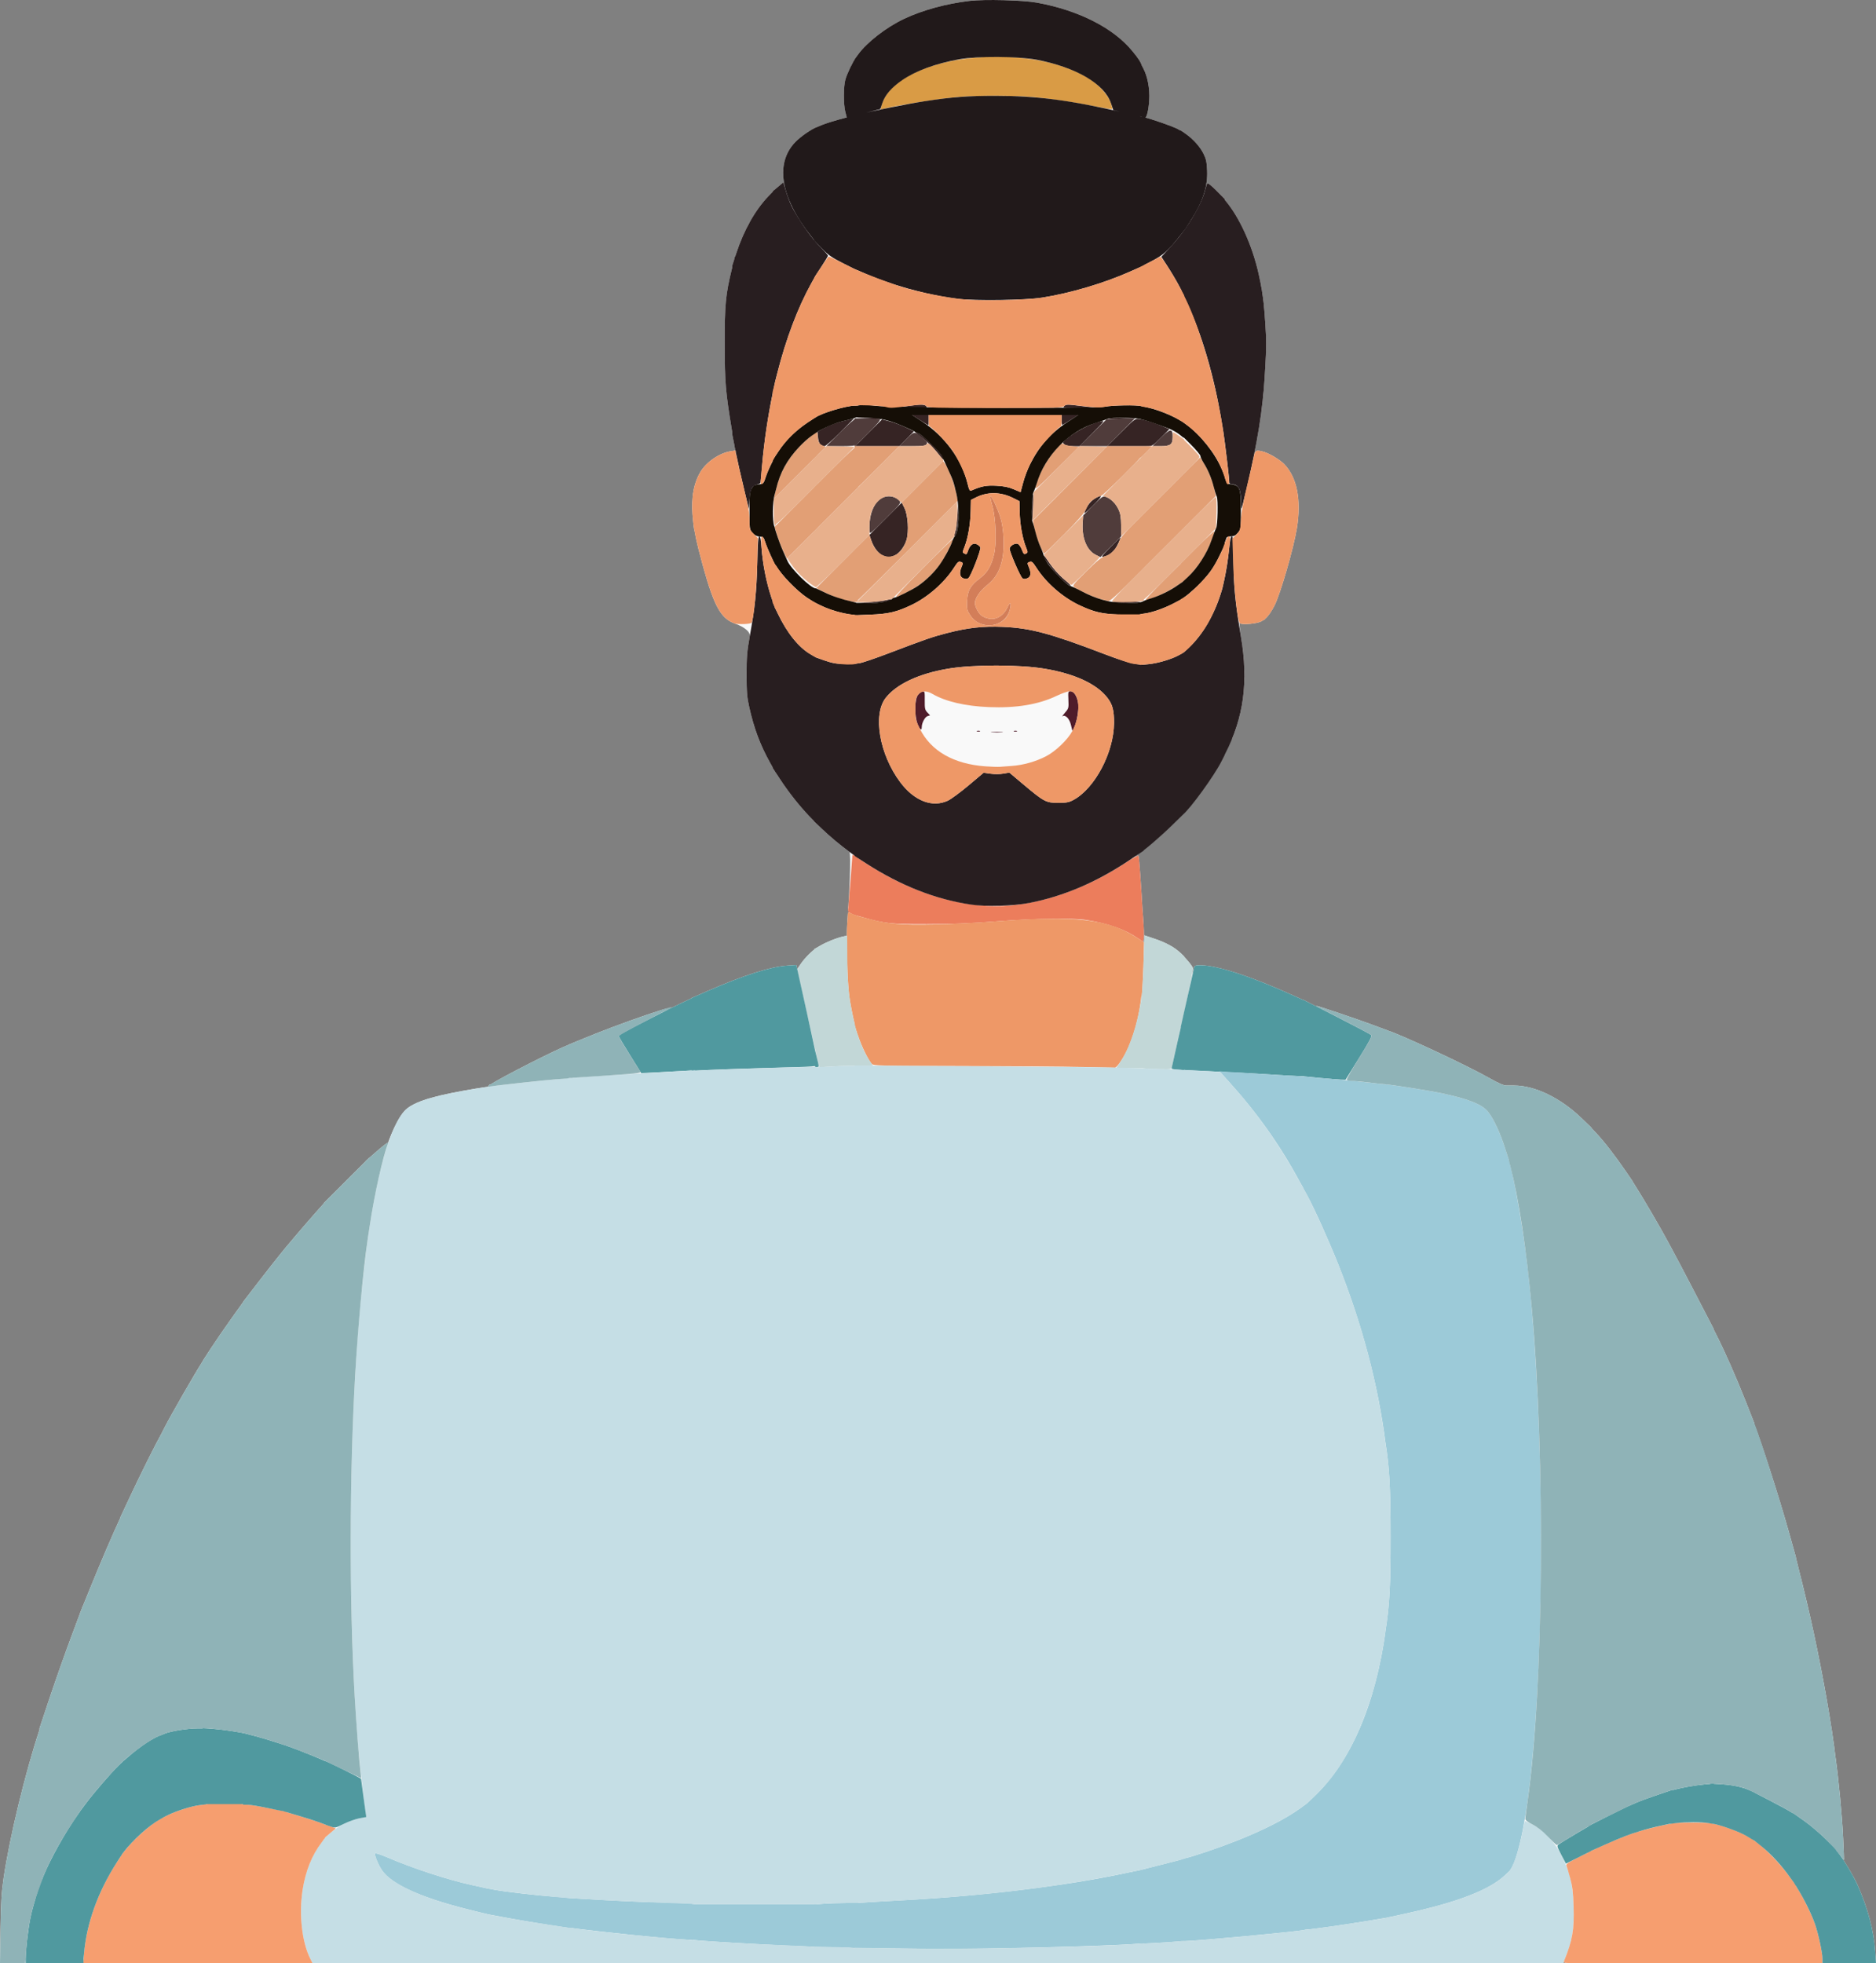 <?xml version="1.0" encoding="UTF-8" standalone="no"?>
<!-- Created with Inkscape (http://www.inkscape.org/) -->

<svg
   version="1.1"
   id="svg1"
   width="2163.35"
   height="2263.853"
   viewBox="0 0 2163.35 2263.853"
   xmlns="http://www.w3.org/2000/svg"
   xmlns:svg="http://www.w3.org/2000/svg">
  <rect x="0" y="0" width="2163.35" height="2263.853" fill="#808080" stroke="none"/>
  <defs
     id="defs1" />
  <g
     id="g1"
     style="display:inline"
     transform="translate(-333.054,-282.827)">
    <path
       d="m 1490.438,283.01 h -0.01 c -15.235,-0.393 -30.632,-0.172 -39.242,0.842 -27.128,3.194 -54.488,10.699 -75.707,20.767 -20.496,9.725 -42.688,26.945 -52.906,41.049 l -3.889,5.367 v 0.285 c -3.706,5.79 -8.968,17.087 -10.736,23.35 -2.22,7.861 -2.284,28.208 -0.115,36.805 l 1.715,6.795 -3.91,1.014 c -9.39,2.432 -20.647,5.927 -25.014,7.768 l -6.018,2.537 c -3.448,0.859 -15.525,8.781 -21.875,14.582 -16.841,15.385 -20.718,37.298 -12.033,63.012 -0.519,-1.528 -0.989,-2.996 -1.377,-4.316 l -2.869,-9.773 -6.133,5.106 -2.943,2.451 v -0.012 l -0.059,0.061 -3.131,2.607 v 0.627 l -4.557,4.705 c -15.57,16.079 -28.659,39.262 -37.647,66.684 l -1.266,3.863 -0.01,-1.215 -1.199,4.899 -2.16,6.592 v 2.227 l -0.232,0.951 c -7.234,29.542 -8.406,41.731 -8.34,86.672 0.065,44.057 1.03,55.633 8.281,99.338 l 0.346,2.08 v 2.586 l 2.631,13.279 0.674,4.057 v -0.641 l 0.463,2.33 -5.469,0.869 c -13.145,2.086 -28.262,12.463 -35.07,24.076 -4.089,6.974 -6.837,14.906 -8.248,23.994 -0.3,0.716 -0.515,2.61 -0.65,5.223 -0.779,8.15 -0.582,17.173 0.592,27.191 0.114,1.301 0.24,2.521 0.379,3.629 0.511,4.086 0.828,6.503 1.047,6.547 h 0.01 c 9e-4,-3e-4 0.01,0 0.01,0 v 0 0 0 0 0 c 0,-2e-4 0,1e-4 0,0 v 0 0 0 0 c 0,-2e-4 0,1e-4 0,0 v 0 0 0 0 0 0 0 0 0 c 1.208,7.126 2.852,14.714 4.926,22.799 14.248,55.533 22.179,73.984 35.318,82.168 1.774,1.105 3.775,2.051 4.965,2.377 0.202,0.333 0.426,0.471 0.68,0.537 5.244,1.37 19.276,7.771 17.977,14.918 -3.086,16.974 -3.639,23.633 -3.629,44.002 0.01,20.162 0.499,26.196 3.076,37.723 5.491,24.558 12.574,43.429 24.064,64.117 l 2.844,5.121 v 0.68 l 2.432,3.697 0.928,1.672 v -0.258 l 5.088,7.736 c 10.085,15.339 21.637,30.004 33.713,42.799 2.176,2.305 4.219,4.424 5.84,6.062 v 0.217 l 8.338,7.908 c 10.386,9.85 20.326,18.189 32.209,27.018 2.3,1.709 -0.452,55.699 -1.154,62.49 -1.823,7.001 4.042,8.891 -0.469,7.223 l -0.83,12.226 c -0.264,3.894 -0.418,8.981 -0.478,14.758 l -4.514,1.01 c -7.557,1.692 -18.35,6.03 -26.094,10.484 l -7.004,4.027 v 0.475 c -4.226,3.245 -11.222,10.362 -14.795,15.51 l -4.822,6.947 -1.027,-4.633 -10.668,0.707 c -19.199,1.274 -50.438,11.245 -91.684,29.264 l -18.336,8.012 v 0.31 l -11.643,5.465 c -6.331,2.972 -18.544,9.067 -31.039,15.426 26.92,-13.28 16.331,-10.368 -9.48,-1.617 -25.502,8.697 -52.788,18.998 -78.17,29.512 l -11.002,4.559 v 0.148 c -14.738,5.524 -77.636,37.488 -90.879,46.111 -0.098,-0.164 -0.22,-0.26 -0.35,-0.26 -0.323,0 -0.959,0.599 -1.412,1.332 -0.059,0.096 -0.105,0.189 -0.141,0.279 -0.362,0.303 -0.551,0.524 -0.551,0.654 0,0.143 0.268,0.227 0.729,0.254 0.076,0.052 0.169,0.093 0.275,0.117 l -5.312,0.695 c -3.851,0.504 -15.104,2.385 -25.006,4.178 -39.169,7.093 -58.826,13.905 -67.352,23.34 -11.453,12.675 -22.156,45.82 -18.508,36.506 0.57,-1.456 -5.083,2.691 -12.562,9.215 l -9.572,8.35 v -0.229 l -1.815,1.81 -2.211,1.93 v 0.277 l -21.99,21.957 -26.012,25.975 v 0.44 l -9.303,10.451 c -6.964,7.825 -18.22,20.841 -25.014,28.922 l -12.351,14.693 v 0.121 l -2.457,2.949 c -3.567,4.281 -14.974,18.784 -25.348,32.23 l -15.502,20.094 v -0.023 l -0.236,0.33 -3.123,4.049 v 0.322 l -12.18,17.041 c -8.547,11.958 -19.804,28.309 -25.014,36.338 l -9.473,14.598 v 0.283 c -9.258,14.494 -36.66,61.999 -44.484,77.478 l -2.889,5.715 -0.74,1.328 c -6.724,12.054 -23.491,45.751 -35.395,71.137 l -11.16,23.801 v 0.627 l -0.828,1.77 c -8.114,17.332 -21.679,48.959 -33.971,79.203 l -8.506,20.932 v -0.42 l -2.014,5.377 -1.346,3.312 v 0.283 l -9.738,26.01 c -7.203,19.24 -18.458,51.051 -25.012,70.691 l -11.916,35.711 v 1.66 l -0.176,0.531 c -16.387,49.443 -34.261,123.372 -41.277,170.725 -2.363,15.945 -3.084,27.91 -3.555,59.004 l -0.592,39.004 h 14.557 14.557 0.504 10.006 10.004 21.32 25.348 23.182 23.484 21.32 25.346 21.986 26.014 21.32 21.32 25.346 25.348 12.676 16.703 8.645 8.643 21.986 26.014 67.994 67.98 49.346 49.348 68.652 72.68 68.654 72.68 21.32 25.346 162.654 166.68 21.32 25.346 68.654 72.68 44.652 48.682 68.652 72.68 28.553 32.578 l 0.662,-1.715 c -0.265,1.565 2.119,1.715 15.395,1.715 h 16.146 21.986 26.014 21.309 21.332 25.346 25.348 21.33 25.359 21.963 26.014 13.316 17.342 8.004 8.004 20.844 24.871 l -0.934,-13.668 c -1.634,-23.928 -8.306,-49.088 -20.164,-76.041 -4.098,-9.316 -12.879,-24.194 -19.49,-33.621 2.118,2.575 3.626,4.304 3.701,4.215 0.106,-0.126 -0.339,-11.331 -0.988,-24.898 -1.301,-27.176 -5.324,-69.463 -9.107,-95.725 l -0.127,-0.883 c -0.346,-3.415 -0.78,-6.825 -1.32,-10.725 -5.901,-42.61 -16.004,-97.128 -27.43,-148.008 -4.4,-19.593 -12.034,-50.872 -16.512,-68.129 v -0.69 l -7.899,-28.258 c -11.647,-41.668 -32.519,-106.028 -40.113,-125.197 v -1.176 l -2.008,-5.092 c -1e-4,0 -3e-4,2e-4 0,-0.01 l -7.828,-19.846 c -11.044,-28.001 -24.194,-57.801 -34.092,-77.254 l -2.736,-5.379 v -0.69 l -22.826,-44.021 c -11.8,-22.758 -21.434,-41.019 -23.836,-45.283 v -0.066 l -1.504,-2.791 -5.385,-9.996 c -8.619,-16 -27.249,-47.866 -36.668,-62.721 l -3.113,-4.91 v -0.336 l -3.062,-4.494 -0.965,-1.522 v 0.105 l -3.523,-5.17 c -12.536,-18.392 -25.854,-35.56 -35.363,-45.588 l -5.086,-5.363 v -0.428 l -11.336,-10.881 c -24.296,-23.319 -53.614,-37.488 -77.568,-37.488 h -8.455 -0.473 c -3.059,0 -9.142,-2.636 -19.004,-8.236 -26.587,-15.099 -102.03,-50.25 -117.83,-55.186 v -0.059 l -18.34,-6.811 c -17.608,-6.539 -62.632,-21.738 -64.24,-21.686 -0.427,0.014 13.326,7.253 30.564,16.088 13.197,6.763 24.976,13.002 30.168,15.945 -5.927,-3.322 -20.584,-10.995 -37.17,-19.428 l -38.344,-19.492 v 0.272 l -10.309,-4.688 c -49.148,-22.353 -89.031,-35.389 -108.272,-35.389 -5.851,0 -6.787,0.38 -7.396,3 -7.966,26.987 -3.477,28.628 -1.25,0.312 -0.366,-1.478 -3.661,-5.978 -7.324,-10 l -2.754,-3.023 v -0.42 l -2.875,-2.734 -1.033,-1.135 v 0.15 l -0.426,-0.404 c -6.822,-6.488 -16.671,-11.882 -29.684,-16.256 l -12.006,-4.035 -0.272,8.078 -1.033,-0.668 0.061,-1.211 c 1.252,-2.742 0.954,-13.614 -0.807,-35.848 l -0.111,-1.412 c -1.482,-25.501 -3.786,-58.151 -4.512,-60.592 -0.1,-0.337 -1.108,-0.037 -2.779,0.768 v 0.01 c -2.683,1.293 1.652,-2.023 1.652,-2.023 38.333,-47.055 74.691,-91.683 109.072,-133.887 14.626,-35.817 17.715,-72.61 10.201,-117.309 -1.302,-7.745 -1.25,-11.389 -2.209,-17.809 0.35,1.073 0.693,1.869 1.016,2.09 2.962,2.03 20.179,0.399 24.842,-2.354 l 4.24,-2.504 v -0.348 c 3.253,-2.613 7.392,-8.494 11.004,-15.74 6.79,-13.624 21.94,-66.109 25.596,-88.672 5.307,-32.76 0.145,-58.757 -14.699,-74.023 -4.6,-4.731 -16.082,-11.641 -21.9,-13.504 v -0.168 l -3.002,-0.803 c -7.613,-2.039 -8.724,-1.306 -10.33,6.826 -0.311,1.574 -0.984,4.628 -1.883,8.565 0.671,-3.135 1.296,-6.135 1.853,-8.899 5.621,-27.848 9.117,-49.786 11.115,-71.873 0.551,-4.044 1.3,-14.489 2.303,-30.979 1.383,-22.742 1.392,-32.778 0.043,-52.004 -0.955,-13.619 -1.687,-22.313 -2.238,-25.725 -1.158,-10.068 -2.878,-19.517 -5.367,-30.656 -7.448,-33.323 -22.473,-66.191 -39.059,-85.441 l -0.102,-0.117 v -0.936 l -9.494,-9.584 c -5.222,-5.271 -9.944,-9.084 -10.492,-8.473 -0.548,0.611 -1.718,4.087 -2.602,7.727 -0.503,2.072 -1.219,4.357 -2.121,6.807 3.488,-10.019 4.871,-19.542 4.43,-29.424 -0.436,-9.766 -1.224,-13.366 -4.225,-19.334 -4.101,-8.156 -11.932,-16.874 -20.521,-22.85 l -2.307,-1.605 v -0.201 l -1.311,-0.713 -2.049,-1.426 v 0.312 l -3.311,-1.801 c -5.522,-3.002 -26.662,-10.444 -37.432,-13.271 1.761,-0.899 3.733,-9.699 4.375,-19.93 0.834,-13.284 -1.848,-27.577 -6.976,-37.182 l -1.5,-2.809 c -1.771,-5.313 -4.962,-9.399 -10.713,-16.479 -21.857,-26.907 -62.234,-47.444 -110.428,-56.166 -7.963,-1.441 -23.036,-2.447 -38.271,-2.84 z m 157.277,133.883 c 0.775,0.145 1.368,0.244 1.738,0.287 0.044,0.053 0.091,0.101 0.139,0.144 z m -406.629,91.416 c 2.167,6.184 1.529,4.388 0,0 z m -59.707,295.045 c 1.183,5.943 2.995,14.363 4.904,22.879 -1.754,-7.495 -3.125,-13.533 -3.598,-15.916 -0.41,-2.064 -0.846,-3.722 -1.307,-4.961 z m 462.019,560.318 c 0.422,0.265 0.908,0.488 1.312,0.764 l 2.574,1.75 z m -333.225,24.875 c 0.121,4.737 0.112,9.312 0.219,13.795 -0.122,-4.154 -0.191,-8.514 -0.215,-13.139 z m -41.426,1139.116 c 1.41,0.062 2.448,0.107 2.963,0.131 l 0.307,0.014 v 0.107 z m 3.457,0.266 3.178,0.068 h -2.289 z m 40.93,0.984 c 1.384,0.046 2.495,0.086 3.24,0.121 l 2.311,0.107 v 0.148 0.092 z"
       style="display:inline;fill:#f9f9f9"
       id="path533" />
    <path
       style="display:inline;fill:#d99b45;fill-opacity:1"
       d="m 1349.976,403.144 c 10.102,-33.566 71.941,-57.309 142.628,-54.762 40.846,1.472 76.279,11.238 100.015,27.567 9.131,6.282 18.909,17.899 21.415,25.443 1.237,3.723 2,7.017 1.696,7.321 -0.304,0.304 -9.76,-1.258 -21.013,-3.47 -24.834,-4.883 -50.171,-8.653 -70.713,-10.519 -19.708,-1.791 -66.935,-1.793 -86.674,-0.003 -23.603,2.14 -75.897,10.581 -86.966,14.039 -2.127,0.664 -2.155,0.258 -0.387,-5.615 z"
       id="path97" />
    <path
       style="display:inline;fill:#d37e59"
       d="m 1461.493,1001.103 c -3.784,-1.873 -7.218,-5.039 -9.76,-8.999 -3.602,-5.612 -3.887,-6.933 -3.495,-16.223 0.51,-12.107 3.873,-17.965 15.24,-26.547 8.294,-6.262 12.82,-14.089 15.996,-27.661 2.979,-12.734 1.941,-41.143 -2.029,-55.507 -1.595,-5.772 -2.612,-10.783 -2.26,-11.135 1.057,-1.057 8.302,14.306 11.457,24.297 4.01,12.694 5.039,35.131 2.219,48.373 -2.912,13.676 -7.964,22.301 -17.528,29.926 -8.242,6.57 -14.001,15.057 -14.001,20.631 0,4.432 4.519,12.711 8.132,14.9 11.68,7.074 23.514,2.885 29.652,-10.496 3.153,-6.874 4.541,-4.62 2.293,3.726 -4.019,14.924 -21.239,21.98 -35.915,14.716 z"
       id="path96" />
    <path
       style="display:inline;fill:#4f1c2a"
       d="m 1476.999,1127.02 c 3.117,-0.281 8.217,-0.281 11.334,0 3.117,0.281 0.567,0.51 -5.667,0.51 -6.234,0 -8.784,-0.23 -5.667,-0.51 z m -17.335,-1.24 c 0.917,-0.37 2.417,-0.37 3.334,0 0.917,0.37 0.167,0.673 -1.667,0.673 -1.833,0 -2.584,-0.303 -1.667,-0.673 z m 42.67,0 c 0.917,-0.37 2.417,-0.37 3.334,0 0.917,0.37 0.167,0.673 -1.667,0.673 -1.833,0 -2.584,-0.303 -1.667,-0.673 z m 65.707,-6.97 c -1.746,-7.278 -6.313,-12.014 -9.644,-10 -0.949,0.574 0.27,-1.247 2.708,-4.045 4.284,-4.916 4.419,-5.42 4,-14.931 -0.416,-9.466 -0.317,-9.843 2.587,-9.84 3.932,0 7.747,6.26 8.799,14.427 0.872,6.773 -1.769,21.767 -4.88,27.705 l -1.903,3.633 z m -176.939,-1.147 c -3.636,-9.422 -3.435,-28.129 0.357,-33.231 1.54,-2.073 3.994,-3.948 5.452,-4.167 2.466,-0.37 2.643,0.346 2.533,10.223 -0.104,9.384 0.244,11.007 2.996,13.939 l 3.114,3.318 -2.903,0.921 c -3.005,0.954 -6.66,7.881 -6.66,12.622 0,4.695 -2.353,2.952 -4.89,-3.624 z"
       id="path94" />
    <path
       style="display:none;fill:#2f2418"
       d="m 1319.762,764.414 c 0.963,-0.385 2.114,-0.338 2.557,0.105 0.443,0.443 -0.345,0.758 -1.751,0.7 -1.554,-0.064 -1.87,-0.38 -0.806,-0.806 z"
       id="path110" />
    <path
       id="path80"
       style="display:inline;fill:#ec7d5c"
       d="m 1649.654,1367.805 c -1.25,-1.254 -1.622,-9.529 -1.484,-33.073 l 0.183,-31.4 2.254,28.462 c 2.344,29.604 2.094,39.069 -0.953,36.012 z m -334.656,-31.257 c -4.272,-1.867 -4.334,-2.019 -3.624,-8.891 0.702,-6.791 4.635,-56.582 4.635,-58.677 0,-0.574 1.501,-0.061 3.335,1.14 l 3.335,2.184 v 33.18 c 0,36.042 0.362,34.579 -7.681,31.063 z m 329.681,27.903 c -14.58,-9.914 -33.875,-16.706 -58.671,-20.653 -16.068,-2.558 -58.715,-1.889 -104.675,1.641 -29.093,2.234 -51.678,3.138 -79.34,3.175 -41.063,0.055 -48.417,-0.717 -73.006,-7.665 l -10.334,-2.92 v -33.682 c 0,-18.525 0.283,-33.682 0.629,-33.682 0.346,0 6.065,3.569 12.709,7.931 50.953,33.456 108.991,51.434 158.055,48.962 45.595,-2.297 95.983,-20.081 141.008,-49.768 8.236,-5.43 14.668,-8.877 14.929,-8 1.142,3.842 6.19,82.495 5.8,90.368 l -0.438,8.826 z" />
    <path
       id="path79"
       style="display:inline;fill:#503c3b"
       d="m 1671.414,787.933 c 11.129,-11.123 13.925,-11.392 13.925,-1.338 0,8.887 -2.423,10.731 -14.101,10.731 h -9.222 z m -369.412,-6.608 c 8.782,-8.8 17.027,-16 18.322,-16 2.106,0 2.355,1.526 2.355,14.4 0,9.422 -0.553,14.953 -1.601,16 -1.075,1.074 -7.095,1.6 -18.322,1.6 h -16.721 z m 294.641,141.343 c -10.28,-5.086 -16.164,-19.35 -15.07,-36.534 l 0.568,-8.922 11.342,-11.341 c 10.993,-10.993 11.463,-11.296 15.268,-9.858 5.679,2.146 11.165,7.766 14.297,14.647 2.082,4.574 2.759,8.927 2.847,18.318 l 0.116,12.318 -12.005,12.011 -12.005,12.011 z M 1335.762,895.321 c -1.137,-20.077 5.907,-35.994 17.46,-39.455 6,-1.798 12.998,-0.038 16.871,4.241 2.383,2.633 2.109,2.997 -15.84,20.944 -17.453,17.452 -18.275,18.087 -18.492,14.27 z m -17.108,-113.684 v -16.312 l 13.668,0.02 c 7.517,0.011 14.402,0.487 15.299,1.057 1.109,0.705 -3.268,5.922 -13.668,16.291 l -15.299,15.255 z m 59.623,7.43 c 9.303,-9.302 9.206,-9.3 19.643,-0.439 4.527,3.844 5.015,4.761 3.504,6.582 -1.411,1.7 -4.67,2.116 -16.581,2.116 h -14.825 z m 215.338,-7.333 15.593,-15.592 16.403,-0.533 16.403,-0.533 -15.98,16.125 -15.98,16.125 h -16.015 -16.015 z" />
    <path
       id="path78"
       style="display:inline;fill:#362424"
       d="m 1647.987,781.992 c 0,-11.383 0.43,-15.331 1.667,-15.323 2.687,0.016 17.08,4.66 24.776,7.993 l 7.1,3.075 -9.734,9.795 c -9.643,9.703 -9.8,9.795 -16.771,9.795 h -7.037 z m -368.582,13.557 c -1.583,-1.157 -2.652,-4.079 -3.065,-8.378 l -0.635,-6.601 6.479,-3.45 c 8.272,-4.405 16.271,-7.28 27.076,-9.729 l 8.591,-1.948 -15.908,15.941 c -8.749,8.768 -16.853,15.941 -18.008,15.941 -1.155,0 -3.194,-0.799 -4.531,-1.776 z m 41.274,0.443 c 0.453,-0.733 1.089,-1.333 1.413,-1.333 0.324,0 0.588,0.6 0.588,1.333 0,0.733 -0.636,1.333 -1.413,1.333 -0.777,0 -1.042,-0.6 -0.588,-1.333 z m 73.314,-28.686 -9.334,-5.95 9.667,-0.015 9.668,-0.015 v 6 c 0,3.3 -0.15,5.984 -0.333,5.965 -0.183,-0.019 -4.534,-2.712 -9.667,-5.985 z m 163.346,0.098 v -6.079 l 9.667,0.013 9.667,0.013 -8.001,5.056 c -4.4,2.781 -8.751,5.511 -9.667,6.066 -1.238,0.75 -1.667,-0.556 -1.667,-5.069 z m -178.681,-16.153 c 15.348,-2.335 20.683,-2.318 22.669,0.074 1.463,1.762 -0.46,1.979 -16.171,1.825 l -17.831,-0.175 z m 181.678,-0.16 c 2.073,-2.073 3.42,-2.087 18.62,-0.184 l 16.386,2.051 -18.62,0.184 c -17.421,0.172 -18.477,0.04 -16.386,-2.051 z m -209.175,172.321 c -5.256,-2.287 -10.585,-9.219 -13.368,-17.386 l -2.158,-6.334 18.658,-18.657 18.658,-18.657 3.18,6.474 c 3.839,7.815 5.125,26.53 2.474,35.999 -2.244,8.013 -8.459,16.268 -13.987,18.578 -5.559,2.322 -8.085,2.319 -13.456,-0.018 z m 262.153,-9.258 c 6.218,-6.321 11.437,-11.493 11.598,-11.493 1.057,0 -3.173,9.435 -5.841,13.028 -3.849,5.184 -7.622,7.796 -13.062,9.042 -3.548,0.813 -2.723,-0.382 7.304,-10.576 z m -29.3,-41.493 c 2.493,-6.73 7.033,-12.385 12.334,-15.364 8.953,-5.032 7.962,-2.204 -3.054,8.705 -8.754,8.67 -10.486,9.913 -9.28,6.659 z m -249.249,-90.764 15.431,-15.43 8.564,2.193 c 4.71,1.206 12.989,4.308 18.398,6.893 l 9.834,4.7 -8.461,8.537 -8.461,8.537 h -25.367 -25.367 z m 225.829,13.44 c -2.506,-1.927 -2.44,-2.118 2.079,-6.015 10.243,-8.835 28.666,-18.337 40.003,-20.634 4.432,-0.898 3.929,-0.2 -9.978,13.847 l -14.645,14.792 h -7.435 c -4.547,0 -8.441,-0.773 -10.024,-1.99 z m 65.424,-13.988 c 15.799,-15.783 16.056,-15.968 20.995,-15.159 l 5,0.819 v 15.159 15.159 h -20.995 -20.995 z m -290.03,195.867 c 8.434,-0.577 17.395,-1.677 19.913,-2.445 2.518,-0.768 4.854,-1.121 5.191,-0.784 1.896,1.896 -16.131,4.694 -28.837,4.476 l -11.602,-0.199 z m 279.163,0.426 c -0.839,-0.539 6.848,-0.98 17.083,-0.98 10.235,0 17.222,0.39 15.527,0.867 -4.308,1.212 -30.754,1.303 -32.61,0.112 z m -59.538,-28.647 c -9.441,-9.226 -20.768,-24.286 -19.34,-25.714 0.37,-0.371 2.343,1.889 4.383,5.02 6.316,9.694 12.671,16.921 20.907,23.775 4.353,3.622 7.021,6.586 5.928,6.586 -1.093,0 -6.438,-4.35 -11.879,-9.667 z m -121.873,-49.667 c 0.391,-1.467 1.152,-4.167 1.691,-6 0.539,-1.833 1.395,-9.933 1.901,-18 l 0.921,-14.667 0.205,11.422 c 0.219,12.198 -1.794,26.388 -4.053,28.579 -0.936,0.907 -1.148,0.481 -0.665,-1.333 z m 89.168,-28.667 c 0.015,-7.7 0.471,-15.5 1.012,-17.334 0.542,-1.833 0.734,3.867 0.428,12.667 -0.708,20.36 -1.476,22.85 -1.441,4.667 z m -107.241,-63.697 c -5.825,-7.6 -14.08,-15.627 -22.776,-22.146 -7.868,-5.899 -6.265,-6.457 1.902,-0.663 10.678,7.575 28.207,26.611 26.28,28.538 -0.316,0.316 -2.749,-2.262 -5.406,-5.729 z m -83.012,-41.638 -14.668,-0.806 14.001,-0.243 c 7.701,-0.134 14.901,0.338 16.001,1.049 1.1,0.711 1.4,1.183 0.667,1.049 -0.733,-0.134 -7.934,-0.606 -16.001,-1.049 z m 278.757,-0.129 c 1.429,-0.559 9.2,-0.99 17.267,-0.956 18.009,0.075 15.862,0.752 -4.599,1.451 -8.397,0.287 -14.097,0.064 -12.668,-0.495 z" />
    <path
       style="display:none;fill:#2f2418"
       d="m 1689.717,783.679 c -8.434,-5.639 -10.393,-8.186 -3.501,-4.549 3.744,1.976 13.757,10.083 12.464,10.092 -0.367,0.002 -4.4,-2.492 -8.963,-5.543 z"
       id="path77" />
    <path
       style="display:none;fill:#2f2418"
       d="m 1262.599,954.236 c -10.748,-8.879 -24.175,-25.107 -22.313,-26.968 0.359,-0.359 2.303,1.84 4.32,4.887 5.51,8.321 13.819,16.945 22.55,23.402 4.3,3.18 6.968,5.781 5.929,5.781 -1.038,0 -5.757,-3.196 -10.485,-7.102 z m -37.781,-66.952 c -0.458,-1.192 -0.721,-8.268 -0.585,-15.725 l 0.247,-13.558 0.756,15.334 c 0.823,16.684 0.809,17.148 -0.419,13.949 z"
       id="path176" />
    <path
       style="display:none;fill:#2f2418"
       d="m 1735.341,873.559 c 0,-10.243 0.45,-18.349 1,-18.013 1.207,0.738 1.094,29.174 -0.133,33.546 -0.477,1.7 -0.868,-5.29 -0.868,-15.533 z M 1705.718,797.489 c -6.021,-6.262 -10.757,-11.576 -10.524,-11.809 0.734,-0.733 13.852,11.579 18.247,17.126 7.067,8.919 3.803,6.671 -7.723,-5.317 z"
       id="path192" />
    <path
       id="path190"
       style="display:inline;fill:#21191a"
       d="m 1694.653,493.438 v -60.246 l 5.67,3.944 c 8.589,5.975 16.419,14.695 20.521,22.851 3.001,5.968 3.788,9.568 4.224,19.334 0.838,18.751 -4.894,36.21 -19.111,58.215 -12.573,19.46 -11.303,24.412 -11.303,-44.099 z m -425.43,62.869 c -37.287,-46.581 -43.335,-87.624 -16.522,-112.118 7.146,-6.528 21.545,-15.746 22.737,-14.555 0.33,0.33 0.445,30.688 0.254,67.462 l -0.346,66.862 z m 381.099,-138.572 c -2.141,-0.559 -2.33,-3.173 -2.274,-31.512 l 0.06,-30.903 3.204,6 c 5.128,9.605 7.81,23.899 6.976,37.183 -0.69,10.988 -2.913,20.325 -4.761,19.996 -0.478,-0.085 -1.921,-0.429 -3.204,-0.764 z m -2.335,86.196 v -86.9 l 3.669,0.842 c 9.736,2.233 33.747,10.601 39.687,13.831 l 6.67,3.626 0.348,56.588 0.348,56.588 -4.283,5.407 c -14.368,18.141 -19.635,22.906 -33.099,29.943 l -13.341,6.973 z m -340.184,-92.44 c -2.168,-8.596 -2.104,-28.942 0.115,-36.803 2.007,-7.108 8.514,-20.705 12.139,-25.369 2.583,-3.322 2.59,-3.218 2.273,31.247 l -0.318,34.581 -6.242,1.591 -6.242,1.591 z m -2.263,175.104 c -13.2,-6.696 -17.387,-9.61 -24.735,-17.217 l -8.845,-9.157 0.346,-64.903 0.346,-64.903 7.94,-3.346 c 4.367,-1.84 15.623,-5.336 25.013,-7.769 l 17.073,-4.422 v 89.889 c 0,49.439 -0.281,89.889 -0.625,89.889 -0.344,0 -7.775,-3.627 -16.514,-8.06 z m 326.548,-173.147 -15.257,-3.665 -2.529,-7.587 c -7.545,-22.632 -40.272,-41.824 -86.156,-50.523 -20.95,-3.972 -68.306,-4.235 -88.817,-0.493 -27.704,5.054 -49.883,13.158 -65.869,24.068 -12.106,8.262 -19.777,17.105 -22.882,26.379 l -2.352,7.026 -11.606,2.894 c -6.383,1.592 -13.037,3.253 -14.786,3.692 l -3.181,0.798 v -32.492 -32.492 l 3.889,-5.369 c 10.218,-14.104 32.41,-31.323 52.906,-41.048 21.219,-10.069 48.579,-17.574 75.707,-20.768 17.22,-2.027 61.588,-0.883 77.514,1.999 48.194,8.722 88.57,29.258 110.427,56.165 12.613,15.527 12.916,16.65 12.916,47.91 0,25.225 -0.183,27.37 -2.333,27.274 -1.284,-0.057 -9.199,-1.753 -17.591,-3.769 z M 1437.01,627.378 c -36.379,-4.597 -77.588,-16.13 -110.689,-30.979 l -7.667,-3.439 v -88.434 -88.434 l 5.192,-1.398 c 13.617,-3.667 56.431,-12.231 76.148,-15.233 31.594,-4.81 48.964,-6.13 80.673,-6.13 48.315,0 85.771,4.903 149.679,19.594 l 21.668,4.981 v 85.542 85.542 l -15.51,6.91 c -30.378,13.535 -69.239,25.051 -101.833,30.177 -19.148,3.011 -77.932,3.796 -97.661,1.303 z" />
    <path
       id="path185"
       style="display:inline;fill:#e8b08c"
       d="m 1226.155,887.226 c -1.358,-3.538 -0.91,-29.673 0.524,-30.559 0.862,-0.533 1.334,5.097 1.334,15.922 0,9.21 -0.236,16.746 -0.524,16.746 -0.288,0 -0.889,-0.949 -1.334,-2.109 z m 468.498,26.787 v -18.646 l 19.66,-19.683 c 10.813,-10.826 20.188,-19.683 20.832,-19.683 0.644,0 0.934,8.115 0.644,18.034 l -0.527,18.034 -20.305,20.295 -20.305,20.295 z m 0,-103.71 c 0,-12.268 0.468,-22.305 1.039,-22.305 0.993,0 14.608,13.671 19.32,19.399 2.177,2.646 1.892,3.085 -9.056,13.971 l -11.303,11.239 z m -429.312,143.923 c -8.363,-6.584 -15.577,-14.281 -20.853,-22.249 l -3.633,-5.488 17.579,-17.571 17.579,-17.571 v 34.328 c 0,26.574 -0.377,34.328 -1.667,34.327 -0.917,-4.6e-4 -4.969,-2.6 -9.005,-5.777 z m -39.161,-66.872 c -0.472,-1.231 -0.859,-8.344 -0.859,-15.809 v -13.571 l 25.346,-25.308 25.346,-25.308 v 16.668 16.668 l -24.487,24.449 c -18.987,18.957 -24.68,23.946 -25.346,22.212 z m 421.807,71.627 v -17.013 l 25.347,-25.307 25.347,-25.307 v 18.64 18.64 l -23.665,23.68 c -13.016,13.024 -24.422,23.68 -25.347,23.68 -1.265,0 -1.681,-4.217 -1.681,-17.013 z m 0,-113.714 v -34.033 l 7.046,-6.955 7.046,-6.955 h 9.423 c 11.291,0 13.839,-1.922 13.839,-10.438 0,-3.059 0.352,-5.562 0.782,-5.562 0.43,0 3.432,1.902 6.67,4.226 l 5.888,4.226 v 19.454 19.454 l -25.347,25.307 -25.347,25.307 z m -376,82.38 v -32.347 l 25.347,-25.307 25.347,-25.307 v 33.974 33.974 l -23.665,23.68 c -13.016,13.024 -24.422,23.68 -25.347,23.68 -1.306,0 -1.681,-7.216 -1.681,-32.347 z m 0,-99.715 v -16.698 l 7.089,-6.998 7.089,-6.998 16.275,0.376 16.275,0.376 -23.364,23.319 -23.364,23.319 z m 106.677,91.382 57.999,-58.013 0.385,10.519 c 0.216,5.899 -0.515,14.832 -1.663,20.34 l -2.048,9.821 -35.677,35.674 -35.677,35.674 -9.33,1.976 c -5.132,1.087 -14.428,1.987 -20.659,1.999 l -11.328,0.023 z m 236.831,56.924 c -0.37,-0.599 7.695,-9.441 17.923,-19.649 l 18.596,-18.559 v 18.801 18.801 l -6.187,0.848 c -8.849,1.213 -29.535,1.048 -30.332,-0.242 z m -56.993,-26.854 c -4.841,-4.369 -11.706,-12.194 -15.256,-17.389 l -6.455,-9.446 22.675,-22.674 22.675,-22.674 -0.568,8.927 c -1.065,16.719 4.7,31.229 14.351,36.122 2.614,1.325 5.022,2.58 5.353,2.788 0.941,0.593 -31.061,32.289 -32.601,32.289 -0.755,0 -5.333,-3.574 -10.174,-7.943 z m -239.848,-66.751 v -33.949 l 25.656,-25.679 25.656,-25.679 h 14.851 c 11.628,0 15.214,-0.438 16.524,-2.016 2.115,-2.549 3.333,-1.607 12.911,9.976 l 7.132,8.626 -24.267,24.292 -24.267,24.292 -3.801,-3.199 c -10.985,-9.242 -25.038,-2.867 -31.122,14.12 -1.195,3.336 -2.148,10.35 -2.189,16.109 l -0.073,10.2 -8.505,8.428 -8.504,8.428 z m 307.242,6.345 c -0.088,-9.391 -0.765,-13.744 -2.847,-18.319 -3.132,-6.879 -8.618,-12.501 -14.294,-14.646 l -3.922,-1.482 23.257,-23.285 23.257,-23.285 0.357,33.651 0.357,33.651 -13.025,13.017 -13.025,13.017 z m -101.544,-22.13 0.616,-16.478 26.569,-26.567 26.569,-26.567 15.631,0.378 15.631,0.378 -42.816,42.667 -42.816,42.667 z" />
    <path
       id="path184"
       style="display:inline;fill:#e29f75"
       d="m 1226.784,891.225 c 0.064,-1.553 0.38,-1.869 0.806,-0.806 0.385,0.963 0.338,2.113 -0.105,2.556 -0.443,0.443 -0.758,-0.344 -0.701,-1.75 z m -0.264,-38.182 c 0.614,-3.703 0.802,-3.89 1.222,-1.221 0.273,1.735 -0.053,3.704 -0.726,4.375 -0.74,0.74 -0.936,-0.504 -0.496,-3.154 z m 468.133,90.657 v -11.065 l 19.343,-19.299 c 10.639,-10.615 19.343,-18.574 19.343,-17.688 0,4.298 -8.43,23.88 -13.956,32.417 -6.324,9.771 -18.083,23.144 -22.365,25.434 -2.177,1.165 -2.366,0.382 -2.366,-9.799 z m 0,-79.734 v -31.358 l 11.211,-11.147 11.211,-11.147 3.713,5.843 c 5.024,7.905 10.588,21.512 12.653,30.939 l 1.7,7.761 -20.244,20.234 -20.244,20.234 z m -458.322,54.459 c -2.264,-4.632 -5.447,-12.841 -7.073,-18.242 l -2.956,-9.82 24.856,-24.844 24.855,-24.844 v 25.348 25.348 l -17.782,17.737 -17.782,17.737 z m -8.777,-69.847 c 4.259,-18.919 12.345,-34.268 25.762,-48.904 7.243,-7.9 19.695,-18.342 21.875,-18.342 0.452,0 0.822,5.856 0.822,13.014 v 13.014 l -25.27,25.232 -25.27,25.232 z m 447.78,103.416 c 12.457,-12.467 22.806,-22.667 22.997,-22.667 0.192,0 0.348,5.255 0.348,11.677 v 11.677 l -8.338,5.548 c -12.109,8.058 -30.564,16.431 -36.213,16.431 -0.794,0 8.748,-10.2 21.205,-22.667 z m -27.348,-41.36 v -31.334 l 25.347,-25.307 25.347,-25.307 v 31.334 31.334 l -25.347,25.307 -25.347,25.307 z m 0,-106.642 v -6.667 h 6.954 6.954 l -6.57,6.667 c -3.613,3.667 -6.742,6.667 -6.954,6.667 -0.211,0 -0.384,-3 -0.384,-6.667 z m -335.879,171.886 c -9.101,-1.785 -18.558,-5.148 -28.65,-10.188 l -9.206,-4.598 23.881,-23.897 23.881,-23.897 0.359,30.32 c 0.198,16.676 0.066,31.083 -0.292,32.016 -0.724,1.887 -1.507,1.906 -9.973,0.246 z m -40.121,-105.912 v -25.334 l 23.693,-23.653 c 13.031,-13.009 24.437,-23.653 25.347,-23.653 1.254,0 1.654,5.728 1.654,23.68 v 23.68 l -25.347,25.307 -25.347,25.307 z m 0.285,-73.201 c 0.267,-10.177 0.884,-14.722 2.05,-15.109 1.069,-0.355 1.674,0.802 1.686,3.225 0.032,6.674 1.613,10.032 5.491,11.661 l 3.787,1.592 -6.698,6.594 -6.698,6.594 z m 46.382,150.191 v -30.372 l 8.513,-8.437 8.513,-8.437 2.165,6.518 c 8.188,24.649 32.087,24.699 40.263,0.083 3.223,-9.703 2.211,-28.962 -1.968,-37.452 l -3.184,-6.469 23.844,-23.87 23.844,-23.87 2.301,3.005 c 3.498,4.566 10.094,21.816 12.55,32.821 l 2.191,9.816 -58.511,58.518 c -32.181,32.185 -58.963,58.518 -59.516,58.518 -0.553,0 -1.006,-13.667 -1.006,-30.372 z m 280.689,25.866 c -9.142,-2.991 -23.015,-9.53 -27.691,-13.053 -2.144,-1.615 -0.885,-3.224 14.001,-17.9 12.862,-12.68 17.551,-16.461 21.945,-17.697 6.584,-1.851 13.883,-9.605 16.16,-17.168 1.063,-3.529 5.462,-8.944 14.882,-18.319 l 13.373,-13.308 v 31.326 31.326 l -19.018,18.983 c -12.018,11.996 -19.994,18.961 -21.668,18.923 -1.458,-0.033 -6.851,-1.434 -11.984,-3.113 z M 1397.266,938.175 c 18.668,-18.744 34.197,-33.825 34.508,-33.514 0.898,0.898 -8.537,20.014 -13.321,26.992 -6.467,9.432 -15.467,18.638 -24.46,25.018 -8.221,5.833 -21.432,12.895 -27.336,14.613 -2.104,0.612 9.183,-11.597 30.609,-33.109 z m 135.734,-24.514 c -4.123,-9.383 -5.916,-14.985 -7.573,-23.667 l -1.273,-6.667 42.921,-43.001 42.921,-43.001 h 21.009 21.009 v 5.014 c 0,4.72 -1.387,6.399 -23.682,28.667 -13.025,13.009 -24.576,23.655 -25.669,23.658 -2.474,0.006 -10.67,4.928 -13.042,7.831 -0.973,1.191 -2.995,4.865 -4.494,8.165 -1.848,4.069 -9.866,13.189 -24.909,28.334 -12.201,12.283 -22.558,22.334 -23.017,22.334 -0.458,0 -2.349,-3.45 -4.202,-7.667 z m -214.346,-91.001 v -25.334 h 25.656 25.655 l -25.309,25.334 c -13.92,13.934 -25.465,25.334 -25.656,25.334 -0.191,0 -0.346,-11.4 -0.346,-25.334 z m 208.702,21.51 c 2.707,-13.08 12.785,-31.441 24.268,-44.211 5.113,-5.687 6.336,-6.444 8.073,-5 1.126,0.936 5.569,2.001 9.873,2.368 l 7.825,0.667 -25.484,25.334 c -22.665,22.531 -25.381,24.837 -24.555,20.843 z" />
    <path
       style="display:none;fill:#2f2418"
       d="m 1224.843,887.284 c -0.458,-1.192 -0.721,-8.268 -0.585,-15.725 l 0.247,-13.558 0.756,15.334 c 0.823,16.684 0.809,17.148 -0.419,13.949 z"
       id="path182" />
    <path
       id="path163"
       style="display:inline;fill:#150e06"
       d="m 1741.407,871.446 c -0.048,-26.34 0.263,-47.541 0.69,-47.115 0.427,0.427 1.857,4.277 3.177,8.556 1.965,6.368 2.974,7.848 5.56,8.153 12.319,1.455 13.165,3.433 13.165,30.793 0,20.968 -0.054,21.362 -3.454,25.401 -2.625,3.118 -4.556,4.102 -8.046,4.102 -2.529,0 -4.808,0.749 -5.072,1.667 -0.264,0.917 -1.707,4.967 -3.207,9 l -2.727,7.334 z m -519.224,52.759 c -2.84,-6.054 -5.904,-13.526 -6.809,-16.604 -1.499,-5.1 -2.073,-5.634 -6.455,-6.008 -3.406,-0.291 -5.799,-1.585 -8.198,-4.436 -3.324,-3.948 -3.389,-4.439 -3.389,-25.627 0,-21.423 0.27,-23 4.918,-28.776 0.257,-0.319 2.927,-0.919 5.933,-1.333 5.28,-0.727 5.544,-1.003 7.76,-8.087 1.262,-4.033 4.465,-11.534 7.117,-16.667 l 4.823,-9.334 0.034,20.001 c 0.019,11.012 -0.647,22.398 -1.48,25.334 -2.63,9.264 -2.9,30.663 -0.468,37.055 1.688,4.435 2.057,9.797 1.757,25.551 l -0.379,19.938 z m 472.471,40.396 v -8.737 l 8.033,-7.433 c 11.219,-10.382 22.169,-27.353 27.329,-42.361 2.324,-6.759 4.767,-13.139 5.429,-14.178 1.819,-2.857 2.445,-33.014 0.755,-36.374 -0.788,-1.567 -2.383,-6.648 -3.544,-11.291 -2.437,-9.744 -6.72,-19.886 -11.782,-27.901 -1.948,-3.084 -3.541,-6.561 -3.541,-7.729 0,-1.167 -5.103,-7.222 -11.339,-13.456 l -11.339,-11.334 v -7.988 -7.988 l 6.165,4.416 c 16.196,11.603 33.378,33.108 41.047,51.378 l 3.482,8.293 v 39.512 39.512 l -5.202,11.095 c -6.645,14.173 -11.842,21.739 -22.731,33.092 -7.966,8.306 -19.897,18.208 -21.939,18.208 -0.452,0 -0.822,-3.932 -0.822,-8.737 z m -431.055,7.406 c -11.498,-7.687 -28.957,-25.614 -35.311,-36.26 l -4.37,-7.322 0.368,-21.212 0.368,-21.212 3.783,12 c 2.081,6.6 5.453,15.601 7.494,20.001 2.041,4.4 4.311,9.5 5.044,11.334 3.591,8.979 27.105,32.001 32.684,32.001 2.008,0 2.354,1.275 2.354,8.667 0,4.767 -0.55,8.667 -1.222,8.667 -0.672,0 -5.709,-2.999 -11.192,-6.665 z m -39.612,-135.613 v -22.719 l 6.438,-9.838 c 9.746,-14.892 21.986,-26.439 39.919,-37.659 l 5.67,-3.547 -0.034,9.017 -0.034,9.017 -6.641,4.503 c -3.653,2.477 -10.309,8.421 -14.791,13.211 -14.064,15.027 -21.953,29.49 -26.527,48.632 -1.399,5.856 -2.871,10.974 -3.271,11.374 -0.4,0.4 -0.727,-9.497 -0.727,-21.992 z m 424,148.002 c 0,-7.446 0.403,-7.803 13.34,-11.825 9.391,-2.919 21.608,-8.982 29.685,-14.731 3.487,-2.482 6.665,-4.512 7.062,-4.512 0.397,0 0.546,4.32 0.33,9.6 l -0.392,9.6 -10.564,5.619 c -11.008,5.855 -25.484,10.992 -34.311,12.176 l -5.151,0.691 z m 45.056,-200.615 c -2.733,-2.197 -8.136,-5.213 -12.006,-6.703 -13.019,-5.013 -29.161,-10.418 -31.113,-10.418 -1.474,0 -1.937,-1.875 -1.937,-7.837 v -7.837 l 8.786,1.841 c 14.624,3.064 39.82,14.321 41.428,18.509 0.343,0.893 0.441,4.957 0.218,9.032 l -0.406,7.408 z m -387.039,206.234 c -10.325,-2.281 -19.741,-5.524 -27.681,-9.532 l -6.337,-3.199 v -7.978 c 0,-4.559 0.586,-7.978 1.367,-7.978 0.752,0 5.43,2.045 10.396,4.545 8.49,4.273 20.744,8.358 32.927,10.976 5.329,1.145 5.337,1.156 5.739,8.147 l 0.403,7 -4.405,-0.106 c -2.423,-0.058 -8.007,-0.902 -12.409,-1.875 z m -34.018,-215.949 c 0,-5.228 0.649,-8.952 1.715,-9.836 5.655,-4.691 35.142,-13.571 45.064,-13.571 3.787,0 3.915,0.21 3.915,6.399 0,7.296 0.01,7.293 -18.405,11.627 -5.354,1.26 -14.809,4.88 -21.011,8.043 l -11.277,5.751 z m 46.667,211.091 v -7.181 l 10.887,0.494 c 12.391,0.563 29.699,-1.964 31.939,-4.662 0.828,-0.997 2.198,-1.813 3.046,-1.813 2.518,0 20.424,-8.947 27.192,-13.587 9.37,-6.423 18.588,-15.442 24.954,-24.414 5.787,-8.156 12.844,-21.329 14.642,-27.334 0.549,-1.833 1.775,-4.233 2.724,-5.333 4.933,-5.718 5.951,-31.458 1.936,-48.949 -3.106,-13.529 -4.012,-16.145 -10.297,-29.719 -2.547,-5.5 -5.317,-11.5 -6.156,-13.333 -2.227,-4.867 -22.079,-24.294 -27.527,-26.938 -28.827,-13.988 -39.737,-17.323 -59.005,-18.033 l -14.335,-0.529 v -6.488 -6.488 l 7.001,-0.796 c 3.85,-0.438 11.501,-0.095 17.001,0.762 15.14,2.359 252.132,3.272 264.688,1.02 10.005,-1.795 36.724,-2.192 41.67,-0.619 2.636,0.838 3,1.852 3,8.349 v 7.395 l -4.334,-0.975 c -9.311,-2.094 -32.747,-2.235 -37.294,-0.224 -2.407,1.064 -8.706,3.27 -13.999,4.902 -30.671,9.456 -58.122,37.568 -67.698,69.328 -1.216,4.033 -2.894,8.533 -3.728,10 -1.959,3.443 -2.992,30.726 -1.305,34.47 0.709,1.575 2.298,7.054 3.531,12.176 1.233,5.122 3.775,12.622 5.649,16.667 1.875,4.045 3.562,8.612 3.749,10.148 0.188,1.537 2.335,5.737 4.772,9.333 5.266,7.772 23.397,25.873 25.915,25.873 0.972,0 6.785,2.664 12.918,5.92 16.463,8.739 32.243,13.199 48.743,13.775 7.474,0.261 15.725,-0.115 18.335,-0.836 l 4.745,-1.31 v 7.166 c 0,7.163 0,7.166 -4.77,8.06 -2.623,0.492 -12.974,0.579 -23.002,0.192 -20.303,-0.782 -30.081,-3.082 -46.735,-10.99 -18.948,-8.998 -37.913,-25.54 -49.072,-42.803 -4.546,-7.034 -5.612,-7.956 -8.123,-7.027 -2.754,1.019 -2.798,1.289 -0.933,5.752 2.994,7.166 2.534,11.23 -1.48,13.058 -2.414,1.1 -4.101,1.155 -5.667,0.184 -2.308,-1.43 -14.761,-30.037 -14.848,-34.11 -0.067,-3.101 5.812,-6.799 9.133,-5.746 1.532,0.486 3.594,3.322 4.898,6.736 1.942,5.084 2.592,5.714 4.722,4.574 2.399,-1.284 2.396,-1.509 -0.102,-7.848 -3.93,-9.969 -6.808,-26.213 -7.108,-40.115 l -0.271,-12.543 -7.224,-3.609 c -14.351,-7.17 -29.341,-7.447 -42.767,-0.789 l -6,2.976 -0.292,13.333 c -0.321,14.662 -3.098,30.662 -7.074,40.747 -2.526,6.408 -2.526,6.551 -0.038,7.883 2.177,1.165 2.744,0.721 4.019,-3.142 2.247,-6.807 5.919,-9.613 10.095,-7.711 1.851,0.843 3.733,2.491 4.182,3.661 0.969,2.526 -10.851,32.982 -13.727,35.368 -1.4,1.161 -3.058,1.28 -5.579,0.399 -4.408,-1.541 -5.255,-6.228 -2.373,-13.127 1.954,-4.675 1.92,-4.904 -0.858,-5.932 -2.511,-0.929 -3.576,-0.007 -8.123,7.027 -11.159,17.263 -30.123,33.806 -49.072,42.803 -16.679,7.92 -26.424,10.207 -46.837,10.993 l -18.335,0.706 z m 202.144,-166.757 c 10.757,-21.374 24.189,-36.473 43.837,-49.278 l 11.962,-7.795 h -95.931 -95.931 l 11.962,7.795 c 25.749,16.779 45.216,43.333 51.968,70.883 1.918,7.826 2.703,9.317 4.494,8.532 11.533,-5.055 17.233,-6.149 28.839,-5.539 8.821,0.464 14.118,1.53 19.992,4.024 l 7.991,3.393 2.957,-11.138 c 1.626,-6.126 5.162,-15.52 7.858,-20.877 z" />
    <path
       id="path161"
       style="display:inline;fill:#281e20"
       d="m 1788.341,684.658 c -0.021,-66.428 0.755,-72.502 3.771,-29.514 1.349,19.226 1.34,29.261 -0.043,52.003 -2.981,48.999 -3.706,44.628 -3.727,-22.489 z m -611.312,94.007 c -7.251,-43.705 -8.216,-55.282 -8.281,-99.339 -0.066,-44.941 1.106,-57.129 8.34,-86.671 l 3.591,-14.667 0.348,55.67 c 0.192,30.618 0.192,80.721 0,111.34 l -0.348,55.67 z m 564.356,285.319 -0.066,-96.695 3.243,-14.346 c 1.784,-7.891 3.909,-20.18 4.722,-27.31 2.643,-23.169 2.85,-24.297 4.456,-24.29 1.169,0.005 1.622,7.271 1.725,27.668 0.149,29.688 2.036,48.933 8.659,88.33 8.711,51.82 3.171,93.015 -18.074,134.381 l -4.6,8.957 z m 22.613,-204.049 c 0,-13.163 -3.152,-18.601 -10.781,-18.601 -1.548,0 -2.559,-0.922 -2.559,-2.335 0,-4.389 -5.247,-48.227 -7.295,-60.945 -1.736,-10.786 -2.035,-31.991 -1.99,-141.047 l 0.054,-128.352 4.021,4.667 c 16.586,19.25 31.611,52.119 39.059,85.441 5.963,26.679 7.505,43.666 7.505,82.671 0,47.328 -3.222,78.333 -13.36,128.565 -4.46,22.097 -13.308,59.336 -14.099,59.336 -0.305,0 -0.555,-4.23 -0.555,-9.4 z M 1221.142,1162.515 c -11.491,-20.688 -18.574,-39.559 -24.065,-64.117 -2.578,-11.527 -3.069,-17.561 -3.075,-37.722 -0.01,-20.369 0.543,-27.027 3.629,-44.002 5.962,-32.798 7.9,-51.654 8.668,-84.337 0.542,-23.08 1.143,-31.001 2.353,-31.001 1.099,0 1.91,4.052 2.506,12.53 1.339,19.044 5.712,41.095 11.582,58.415 l 5.291,15.609 -0.343,92.897 -0.343,92.897 z m -30.218,-316.149 c -3.157,-12.999 -7.497,-32.5 -9.645,-43.335 l -3.905,-19.7 -0.027,-96.927 -0.027,-96.927 4.633,-14.138 c 8.987,-27.422 22.075,-50.606 37.646,-66.685 l 7.747,-8 0.341,108.457 0.341,108.457 -4.081,19.548 c -5.309,25.431 -10.002,57.361 -11.988,81.551 -0.873,10.634 -1.768,19.999 -1.99,20.811 -0.222,0.812 -2.106,1.826 -4.187,2.251 -5.573,1.141 -7.689,5.55 -8.448,17.606 l -0.671,10.667 z m 503.729,284.99 v -92.983 l 9.334,-8.638 c 16.098,-14.897 30.028,-39.068 37.879,-65.731 l 3.338,-11.334 0.071,100.375 0.071,100.375 -3.859,7.629 c -8.38,16.566 -35.606,54.083 -44.603,61.461 -2.082,1.708 -2.231,-4.395 -2.231,-91.153 z m 47.023,-363.031 c -8.284,-50.567 -22.33,-98.829 -39.483,-135.665 l -6.83,-14.667 -0.402,-31.707 -0.402,-31.707 8.689,-13.046 c 9.65,-14.489 17.071,-29.549 19.509,-39.595 0.883,-3.639 2.055,-7.117 2.603,-7.728 0.548,-0.611 5.269,3.201 10.491,8.473 l 9.494,9.584 v 137.199 c 0,75.459 -0.15,137.196 -0.334,137.193 -0.183,-0.003 -1.685,-8.253 -3.336,-18.334 z m -475.531,455.637 c -12.076,-12.795 -23.627,-27.459 -33.712,-42.799 l -8.447,-12.848 0.027,-95.155 0.027,-95.155 5.83,12.192 c 10.8,22.587 24.274,39.334 37.944,47.161 l 8.119,4.649 0.04,95.67 c 0.022,52.618 -0.188,95.67 -0.466,95.67 -0.278,0 -4.491,-4.223 -9.362,-9.384 z m -42.019,-605.303 0.03,-115.337 6.133,-5.106 6.132,-5.106 2.869,9.773 c 1.578,5.375 4.528,13.226 6.555,17.446 4.485,9.335 17.089,28.597 24.628,37.638 l 5.539,6.642 v 15.794 15.794 l -7.199,12.998 c -15.814,28.55 -29.295,64.132 -39.486,104.223 l -5.231,20.579 z m 423.86,538.842 v -107.829 l 9.61,-0.947 c 11.123,-1.095 27.247,-5.942 35.414,-10.645 l 5.67,-3.265 v 93.001 93.001 l -14.341,14.002 c -13.2,12.888 -33.751,30.511 -35.581,30.511 -0.425,0 -0.772,-48.523 -0.772,-107.829 z m 44.69,-545.118 c -2.935,-5.57 -8.722,-15.369 -12.86,-21.776 l -7.524,-11.649 7.928,-8.485 c 4.36,-4.667 10.147,-11.372 12.86,-14.9 l 4.932,-6.415 0.371,18.83 c 0.204,10.356 0.204,26.861 0,36.677 l -0.371,17.847 z m -380.145,652.781 c -11.883,-8.829 -21.822,-17.166 -32.208,-27.016 l -8.338,-7.908 v -94.964 -94.964 l 11.673,4.05 c 9.883,3.429 13.769,4.069 25.344,4.175 l 13.671,0.124 v 111.668 c 0,61.417 -0.211,111.668 -0.473,111.668 -0.262,0 -4.614,-3.074 -9.672,-6.832 z m -40.545,-683.582 v -21.364 l 7.895,8.218 c 4.343,4.52 7.937,8.663 7.987,9.207 0.05,0.544 -3.502,6.46 -7.895,13.146 l -7.987,12.157 z m 181.344,744.492 c -40.985,-5.947 -81.513,-21.777 -121,-47.263 l -13.658,-8.815 -0.01,-110.82 -0.01,-110.82 5.667,-0.795 c 3.117,-0.437 17.668,-5.362 32.336,-10.945 44.674,-17.003 51.363,-19.313 69.339,-23.943 22.946,-5.91 41.016,-7.893 63.338,-6.951 32.053,1.352 54.734,7.433 118.01,31.638 15.923,6.091 28.927,10.213 35.003,11.095 l 9.667,1.403 v 106.946 106.946 l -17.001,11.361 c -37.651,25.159 -75.324,41.23 -114.708,48.934 -18.505,3.619 -49.535,4.56 -66.973,2.03 z m -27.32,-119.883 c 3.675,-1.711 14.476,-9.665 24.002,-17.675 l 17.32,-14.564 7.892,1.115 c 4.436,0.627 10.935,0.591 14.842,-0.082 l 6.951,-1.198 16.493,13.882 c 23.414,19.707 25.861,20.996 39.828,20.976 9.31,-0.013 12.388,-0.575 17.237,-3.147 24.848,-13.181 46.916,-54.77 47.141,-88.838 0.095,-14.449 -1.687,-21.352 -7.469,-28.933 -12.219,-16.019 -37.391,-27.786 -72.021,-33.669 -29.324,-4.981 -83.239,-5.002 -112.202,-0.043 -33.547,5.743 -58.878,17.595 -71.47,33.438 -15.328,19.287 -7.411,65.427 16.738,97.55 16.129,21.454 36.884,29.491 54.717,21.187 z" />
    <path
       id="path188"
       style="display:inline;fill:#ee9867"
       d="m 1132.679,887.339 c -1.433,-11.463 -1.542,-34.921 -0.169,-36.294 1.929,-1.929 2.216,1.722 1.869,23.765 -0.355,22.512 -0.405,22.884 -1.7,12.53 z m 655.308,14.046 c 0,-77.021 0.349,-97.386 1.667,-97.385 4.207,0.003 18.901,8.472 24.259,13.982 14.844,15.267 20.006,41.263 14.699,74.023 -3.655,22.563 -18.805,75.048 -25.595,88.672 -4.159,8.345 -9.018,14.879 -12.417,16.697 -2.585,1.383 -2.614,0.312 -2.614,-95.988 z m -613.977,97.457 c -13.139,-8.184 -21.07,-26.635 -35.318,-82.169 -10.518,-40.994 -9.913,-69.195 1.916,-89.371 6.809,-11.613 21.925,-21.99 35.069,-24.076 l 5.67,-0.9 V 901.835 c 0,78.721 -0.348,99.508 -1.667,99.504 -0.917,0 -3.469,-1.127 -5.67,-2.498 z m 588.923,2.781 c -2.798,-1.918 -6.895,-38.178 -7.835,-69.339 l -0.856,-28.388 4.545,-4.682 c 4.378,-4.509 4.574,-5.159 5.33,-17.614 0.516,-8.5 2.887,-21.615 6.918,-38.266 3.373,-13.934 6.815,-28.784 7.648,-33.001 1.607,-8.132 2.717,-8.866 10.33,-6.827 l 3.002,0.804 v 96.227 96.227 l -4.239,2.503 c -4.663,2.753 -21.88,4.385 -24.842,2.355 z m -21.46,-58.951 c -0.129,-20.111 0.139,-22.802 3.122,-31.334 4.313,-12.339 7.785,-13.607 6.671,-2.436 -1.603,16.079 -4.732,36.111 -7.149,45.771 l -2.502,10 z m 5.953,-103.004 c -0.265,-0.917 -1.747,-5.328 -3.293,-9.804 -2.517,-7.285 -2.797,-10.916 -2.666,-34.668 0.162,-29.427 0.719,-28.71 5.071,6.527 4.246,34.381 4.629,39.612 2.9,39.612 -0.842,0 -1.748,-0.75 -2.013,-1.667 z M 1179.655,1001.754 c -2.197,-0.574 -2.335,-6.457 -2.335,-99.849 0,-85.136 0.271,-99.239 1.907,-99.239 1.255,0 2.426,2.619 3.428,7.667 0.837,4.217 4.481,19.882 8.099,34.811 5.066,20.909 6.577,29.592 6.577,37.801 0,10.471 0.084,10.741 4.835,15.49 l 4.835,4.833 -0.673,29.368 c -0.676,29.507 -4.155,65.263 -6.651,68.37 -1.297,1.614 -14.778,2.117 -20.023,0.748 z m 42.761,-30.415 c -5.591,-16.633 -9.955,-38.956 -11.27,-57.654 -1.072,-15.238 0.709,-16.229 5.378,-2.993 1.677,4.754 4.962,12.404 7.299,16.998 l 4.25,8.354 -0.363,24.981 -0.363,24.981 z m -12.189,-134.291 c 3.261,-39.168 6.694,-64.617 12.823,-95.051 l 4.297,-21.334 0.352,42.998 0.352,42.998 -4.906,9.67 c -2.698,5.319 -5.939,12.971 -7.202,17.004 -2.629,8.396 -6.305,10.784 -5.716,3.714 z m 484.427,168.67 v -31.804 l 4.201,-2.481 c 6.666,-3.936 23.601,-20.653 29.995,-29.61 3.217,-4.506 8.228,-13.209 11.136,-19.34 l 5.287,-11.147 0.037,20.185 c 0.032,17.779 -0.371,21.593 -3.387,32.001 -4.47,15.425 -11.06,30.482 -18.713,42.755 -6.435,10.32 -18.167,23.851 -24.729,28.521 l -3.827,2.724 z m 46.918,-182.682 c -7.007,-17.18 -22.973,-37.288 -39.525,-49.779 l -7.393,-5.579 0.062,-75.509 0.062,-75.509 3.259,6.256 c 14.022,26.916 29.979,76.282 39.139,121.082 6.873,33.619 8.3,45.743 7.887,66.998 l -0.383,19.663 z m -475.701,213.208 c -13.315,-8.602 -25.804,-24.619 -36.046,-46.23 l -5.838,-12.318 v -24.292 -24.292 l 6.668,9.965 c 8.123,12.14 25.97,29.272 37.078,35.593 l 8.201,4.667 0.04,31.001 c 0.022,17.051 -0.468,31.001 -1.088,31.001 -0.62,0 -4.677,-2.293 -9.016,-5.096 z m -41.884,-261.958 v -39.389 l 5.34,-21.257 c 9.87,-39.291 23.602,-75.763 39.025,-103.647 3.651,-6.6 6.868,-12.25 7.15,-12.556 0.282,-0.306 0.512,36.708 0.512,82.252 v 82.808 l -11.006,7.218 c -13.711,8.992 -26.202,21.317 -34.583,34.123 l -6.438,9.838 z m 424.167,627.884 c -0.154,-33.078 0,-35.691 2.022,-34.014 1.955,1.622 2.096,4.812 1.317,29.83 -1.364,43.794 -3.144,46.024 -3.339,4.184 z m -0.167,-381.821 v -29.325 l 5.67,-0.793 c 9.037,-1.264 22.133,-5.987 34.042,-12.276 l 11.03,-5.825 -0.357,31.558 -0.357,31.558 -5.336,3.044 c -7.936,4.527 -24.197,9.365 -35.08,10.437 l -9.61,0.947 z m 43.356,-254.096 c -9.285,-5.465 -24.41,-11.35 -34.329,-13.357 l -8.36,-1.691 -0.344,-80.254 -0.344,-80.254 11.016,-5.675 c 6.059,-3.121 11.451,-5.875 11.982,-6.12 1.249,-0.576 13.643,18.518 21.563,33.218 l 6.176,11.464 -0.345,73.297 -0.345,73.297 z m -373.213,695.331 c -1.897,-7.929 -4.414,-20.979 -5.593,-29 -2.357,-16.033 -3.791,-65.868 -2.46,-85.478 l 0.83,-12.226 5.887,2.181 5.887,2.181 v 68.38 c 0,37.609 -0.248,68.38 -0.551,68.38 -0.303,0 -2.103,-6.487 -4,-14.416 z m -21.671,-413.715 c -3.783,-0.631 -10.686,-2.572 -15.341,-4.311 l -8.464,-3.163 -0.357,-31.474 -0.357,-31.474 8.522,3.986 c 10.503,4.912 24.005,8.848 34.377,10.021 l 7.843,0.887 v 27.673 c 0,27.57 -0.011,27.676 -3.002,28.477 -4.021,1.077 -14.776,0.79 -23.219,-0.62 z m -24.473,-363.568 v -81.352 l 7.98,-12.146 c 4.389,-6.68 8.403,-12.146 8.92,-12.146 0.517,0 8.333,3.728 17.367,8.284 l 16.426,8.284 v 77.717 77.717 h -3.915 c -9.922,0 -39.408,8.88 -45.064,13.571 -1.394,1.156 -1.715,-13.806 -1.715,-79.929 z m 309.354,828.972 c -19.435,-0.509 -81.597,-1.003 -138.138,-1.098 -96.099,-0.162 -102.937,-0.326 -104.877,-2.507 -4.128,-4.642 -11.61,-19.925 -15.598,-31.864 l -4.075,-12.197 v -63.626 -63.626 l 3,0.681 c 1.65,0.375 7.686,1.929 13.412,3.454 22.145,5.898 37.657,7.232 74.928,6.444 19.068,-0.403 51.471,-2.028 72.006,-3.611 90.556,-6.982 128.871,-2.642 161.2,18.258 l 9.188,5.94 -0.757,27.573 c -1.072,39.059 -6.211,67.009 -17.03,92.627 -4.874,11.54 -13.153,24.21 -15.922,24.365 -1.1,0.062 -17.901,-0.304 -37.336,-0.813 z m -185.294,-307.356 c -9.71,-4.519 -17.169,-10.82 -24.754,-20.91 -24.149,-32.123 -32.066,-78.263 -16.738,-97.55 12.592,-15.844 37.922,-27.695 71.47,-33.438 28.963,-4.958 82.878,-4.938 112.202,0.043 34.63,5.882 59.802,17.65 72.021,33.669 5.783,7.581 7.565,14.484 7.469,28.933 -0.225,34.068 -22.294,75.656 -47.141,88.838 -4.849,2.572 -7.927,3.134 -17.237,3.147 -13.967,0.02 -16.415,-1.269 -39.828,-20.976 l -16.493,-13.882 -6.951,1.198 c -3.907,0.673 -10.406,0.709 -14.842,0.082 l -7.892,-1.115 -17.32,14.564 c -9.526,8.01 -20.327,15.964 -24.002,17.675 -9.308,4.334 -20.275,4.233 -29.963,-0.277 z m 103.954,-39.839 c 12.97,-0.899 27.602,-5.038 39.315,-11.122 11.133,-5.782 25.061,-19.169 30.437,-29.252 10.321,-19.359 8.511,-45.708 -3.138,-45.708 -2.254,0 -9.014,2.365 -15.021,5.255 -20.782,9.999 -46.743,14.312 -78.261,13.002 -27.161,-1.129 -49.951,-6.454 -64.941,-15.176 -7.271,-4.231 -13.137,-3.76 -16.933,1.359 -2.372,3.198 -2.796,5.654 -2.785,16.098 0.013,11.61 0.313,12.929 5.18,22.776 12.615,25.523 38.976,40.628 75.479,43.248 6.967,0.5 14.468,0.752 16.668,0.561 2.2,-0.192 8.501,-0.66 14.001,-1.042 z m 137.734,-118.149 c -3.086,-0.61 -16.887,-5.417 -30.669,-10.684 -63.106,-24.115 -85.729,-30.172 -117.732,-31.521 -22.323,-0.942 -40.392,1.042 -63.338,6.951 -17.976,4.63 -24.665,6.939 -69.339,23.943 -14.668,5.583 -29.219,10.508 -32.336,10.945 l -5.667,0.795 v -28.011 -28.011 l 18.335,-0.706 c 20.414,-0.786 30.159,-3.073 46.837,-10.993 18.948,-8.998 37.913,-25.54 49.072,-42.803 4.546,-7.034 5.612,-7.956 8.123,-7.027 2.778,1.028 2.811,1.257 0.858,5.932 -2.883,6.899 -2.035,11.586 2.373,13.127 2.521,0.881 4.179,0.763 5.579,-0.399 2.876,-2.387 14.696,-32.843 13.727,-35.368 -0.449,-1.17 -2.331,-2.818 -4.182,-3.661 -4.175,-1.902 -7.848,0.903 -10.095,7.711 -1.275,3.863 -1.843,4.307 -4.019,3.142 -2.488,-1.332 -2.488,-1.475 0.038,-7.883 3.976,-10.085 6.753,-26.085 7.074,-40.747 l 0.292,-13.333 6,-2.976 c 13.426,-6.658 28.416,-6.382 42.767,0.789 l 7.224,3.609 0.271,12.543 c 0.3,13.903 3.178,30.146 7.108,40.115 2.499,6.339 2.502,6.564 0.102,7.848 -2.13,1.14 -2.78,0.51 -4.722,-4.574 -1.304,-3.414 -3.366,-6.25 -4.898,-6.736 -3.32,-1.054 -9.2,2.645 -9.133,5.746 0.088,4.073 12.54,32.68 14.848,34.11 1.566,0.971 3.253,0.916 5.667,-0.184 4.014,-1.829 4.475,-5.893 1.48,-13.058 -1.865,-4.463 -1.821,-4.733 0.933,-5.752 2.511,-0.929 3.576,-0.007 8.123,7.027 11.526,17.832 30.518,34.153 50.447,43.352 18.446,8.514 26.704,10.142 51.462,10.142 h 21.668 v 29 29 l -4.334,-0.146 c -2.384,-0.08 -6.859,-0.645 -9.945,-1.254 z m -152.964,-46.462 c 6.529,-2.965 10.722,-7.968 12.637,-15.08 2.247,-8.345 0.859,-10.6 -2.293,-3.726 -6.137,13.381 -17.972,17.57 -29.652,10.496 -3.613,-2.189 -8.132,-10.468 -8.132,-14.9 0,-5.575 5.759,-14.061 14.001,-20.631 9.564,-7.624 14.616,-16.25 17.528,-29.926 2.82,-13.243 1.791,-35.679 -2.219,-48.373 -3.156,-9.991 -10.4,-25.354 -11.457,-24.297 -0.352,0.352 0.665,5.363 2.26,11.135 3.97,14.365 5.008,42.774 2.029,55.507 -3.175,13.572 -7.702,21.4 -15.996,27.661 -11.368,8.582 -14.73,14.44 -15.24,26.547 -0.391,9.291 -0.107,10.612 3.495,16.223 7.011,10.922 20.923,14.865 33.038,9.363 z m 17.22,-154.447 c -5.873,-2.494 -11.171,-3.56 -19.992,-4.024 -11.606,-0.61 -17.306,0.485 -28.839,5.539 -1.791,0.785 -2.576,-0.706 -4.494,-8.532 -2.682,-10.941 -10.278,-27.31 -17.798,-38.353 -5.138,-7.545 -23.733,-26.992 -25.809,-26.992 -0.586,0 -1.065,-3 -1.065,-6.667 v -6.667 h 76.673 76.673 v 6.667 c 0,3.667 -0.479,6.667 -1.065,6.667 -2.034,0 -20.621,19.374 -25.585,26.667 -7.839,11.519 -14.532,25.83 -17.75,37.949 l -2.957,11.138 z m -148.669,-95.187 c -2.567,-0.671 -11.417,-1.36 -19.668,-1.53 l -15.001,-0.31 -6e-4,-78.477 c -5e-4,-62.301 0.343,-78.319 1.666,-77.711 11.294,5.191 41.083,16.399 53.61,20.171 20.169,6.073 50.13,12.062 70.546,14.102 20.531,2.052 71.342,0.911 90.195,-2.025 32.27,-5.025 71.76,-16.704 101.51,-30.021 8.242,-3.69 15.177,-6.708 15.409,-6.708 0.233,0 0.423,36.641 0.423,81.424 v 81.424 l -3,-0.974 c -4.674,-1.518 -34.263,-1.036 -41.5,0.676 -5.227,1.236 -10.236,1.087 -25.611,-0.764 -17.965,-2.163 -19.264,-2.165 -21.61,-0.042 -2.285,2.068 -9.01,2.259 -79.626,2.259 -70.921,0 -77.332,-0.184 -79.651,-2.282 -2.38,-2.154 -3.547,-2.153 -20.773,0.008 -20.101,2.522 -20.245,2.526 -26.919,0.781 z" />
    <path
       id="path71"
       style="display:inline;fill:#c2d7d7;fill-opacity:1"
       d="m 1694.819,1423.321 -0.045,-41.334 6.661,7.314 c 3.663,4.022 6.96,8.523 7.325,10 0.528,2.134 -11.297,58.749 -13.372,64.021 -0.289,0.733 -0.545,-17.267 -0.57,-40.001 z m -431.078,28.835 -11.606,-51.502 5.057,-7.285 c 5.039,-7.258 16.881,-18.433 18.17,-17.145 0.373,0.373 0.522,29.198 0.331,64.056 l -0.346,63.378 z m 390.582,62.865 -6.337,-0.499 0.01,-36.927 c 0,-20.372 0.649,-40.514 1.438,-44.928 0.787,-4.4 1.834,-22.225 2.327,-39.612 l 0.897,-31.612 12.005,4.035 c 13.012,4.373 22.861,9.767 29.683,16.255 l 4.336,4.123 v 31.745 31.745 l -6.737,30.328 c -3.705,16.68 -7.072,31.678 -7.482,33.328 -0.707,2.847 -1.333,2.988 -12.273,2.76 -6.34,-0.132 -14.38,-0.465 -17.865,-0.74 z m -379.506,-13.599 c -2.644,-11.48 -2.831,-15.967 -2.831,-68.162 v -55.873 l 7.004,-4.029 c 7.744,-4.455 18.537,-8.791 26.094,-10.483 l 4.922,-1.102 0.139,27.447 c 0.156,30.82 2.353,49.891 8.587,74.537 3.299,13.045 3.941,18.233 3.943,31.911 v 16.334 h -10.467 c -5.757,0 -15.889,0.385 -22.516,0.855 l -12.048,0.855 z m 350.598,5.456 c 12.413,-18.588 22.953,-54.839 25.647,-88.211 0.266,-3.3 0.589,16.95 0.717,45.001 l 0.233,51.001 h -15.9 -15.9 z m -306.735,-17.877 0.027,-23 3.953,11.672 c 4.269,12.604 8.434,21.438 13.828,29.328 l 3.418,5 h -10.627 -10.627 z" />
    <path
       id="path64"
       style="display:inline;fill:#50999f;fill-opacity:1"
       d="m 1855.325,1525.928 c -9.536,-0.91 -17.788,-1.718 -18.338,-1.796 -0.55,-0.078 -1,-19.986 -1,-44.241 v -44.099 l 38.344,19.494 c 21.089,10.722 39.058,20.216 39.931,21.099 1.231,1.244 -1.909,7.219 -13.982,26.605 l -15.57,25.001 -6.023,-0.203 c -3.313,-0.112 -13.825,-0.948 -23.361,-1.858 z m -795.736,-26.297 c -7.109,-11.38 -12.922,-21.205 -12.917,-21.834 0,-0.628 1.871,-2.202 4.148,-3.498 10.226,-5.819 53.993,-28.191 68.19,-34.856 l 15.669,-7.356 v 42.446 42.446 l -13.002,0.817 c -7.151,0.45 -21.139,1.202 -31.083,1.671 l -18.08,0.854 z m 739.083,22.331 c -12.836,-0.904 -40.141,-2.364 -60.678,-3.242 -20.537,-0.879 -38.69,-1.864 -40.341,-2.189 -2.981,-0.587 -3.001,-0.751 -3.001,-24.995 v -24.404 l 7.329,-32.572 c 4.031,-17.914 7.643,-33.921 8.027,-35.572 0.61,-2.62 1.546,-3 7.397,-3 19.241,0 59.123,13.036 108.272,35.389 l 14.336,6.52 v 43.047 43.047 l -9.002,-0.192 c -4.951,-0.106 -19.503,-0.932 -32.339,-1.837 z m -668.019,-46.263 v -42.032 l 18.337,-8.011 c 41.246,-18.019 72.484,-27.99 91.683,-29.264 l 10.669,-0.708 12.373,55.819 c 6.805,30.701 12.356,57.056 12.336,58.568 -0.036,2.707 -0.901,2.772 -58.381,4.39 -32.089,0.903 -64.795,2.008 -72.68,2.456 l -14.336,0.814 z m 560.356,40.652 c -3.852,-0.269 -6.973,-0.908 -6.935,-1.42 0.038,-0.512 3.29,-15.03 7.227,-32.264 l 7.158,-31.334 0.11,33 c 0.061,18.15 -0.04,32.889 -0.223,32.754 -0.183,-0.136 -3.485,-0.467 -7.337,-0.736 z m -418.884,-14.017 0.139,-11 2.475,10 c 3.096,12.51 3.099,12 -0.084,12 -2.464,0 -2.658,-0.843 -2.529,-11 z" />
    <path
       id="path59"
       style="display:inline;fill:#9ccad8"
       d="m 2070.755,2028.54 c 0.102,-412.453 0.115,-414.507 2.689,-405.884 6.539,21.902 16.64,80.658 21.778,126.67 19.098,171.048 20.002,435.135 2.018,590.015 -6.298,54.242 -15.696,93.895 -24.044,101.448 -2.502,2.264 -2.542,-4.478 -2.442,-412.249 z M 870.008,2484.066 c -53.094,-13.565 -85.634,-28.556 -96.444,-44.432 -4.187,-6.149 -8.81,-17.308 -8.053,-19.436 0.262,-0.737 6.765,1.353 14.45,4.645 29.881,12.801 68.989,25.583 97.381,31.828 8.435,1.855 16.686,3.677 18.337,4.048 2.889,0.65 3.001,1.222 3.001,15.317 0,10.861 -0.43,14.624 -1.667,14.572 -0.917,-0.038 -13.069,-2.982 -27.005,-6.543 z M 1929.33,2333.675 c 0.01,-94.131 0.532,-164.327 1.266,-169.004 4.85,-30.887 6.058,-52.719 6.048,-109.336 -0.01,-56.431 -1.373,-81.099 -6.063,-109.727 -0.734,-4.479 -1.25,-90.833 -1.254,-209.947 -0.01,-160.989 0.333,-202.337 1.659,-202.333 4.763,0.015 50.191,7.201 64.131,10.144 31.236,6.594 47.184,12.963 53.998,21.566 6.423,8.108 14.12,24.762 20.085,43.456 l 5.479,17.17 v 406.991 406.991 l -6.337,5.926 c -17.899,16.739 -54.116,30.769 -112.764,43.682 -13.552,2.984 -25.004,5.425 -25.449,5.425 -0.445,0 -0.805,-72.452 -0.8,-161.004 z m -946.653,171.473 c -16.351,-2.268 -50.023,-7.826 -69.019,-11.394 l -19.005,-3.569 v -14.877 -14.878 l 9.002,1.744 c 10.608,2.055 50.559,6.674 67.685,7.825 6.602,0.444 14.254,1.131 17.005,1.527 l 5.001,0.72 v 17.216 c 0,9.469 -0.45,17.142 -1,17.052 -0.55,-0.09 -4.901,-0.706 -9.669,-1.367 z m 853.31,-67.987 v -70.852 l 11.416,-10.679 c 43.091,-40.306 72.084,-107.543 83.781,-194.293 1.694,-12.564 1.902,3.788 2.025,159.405 l 0.137,173.406 -21.673,3.632 c -26.515,4.443 -67.034,10.19 -72.02,10.214 l -3.668,0.018 z m 94.936,-489.161 c -8.507,-67.764 -27.201,-138.455 -55.021,-208.059 -10.944,-27.382 -27.526,-64.166 -35.309,-78.327 l -4.605,-8.379 v -64.597 -64.597 l 5.668,0.632 c 3.118,0.348 16.471,1.55 29.675,2.671 24.897,2.115 61.098,5.953 61.688,6.54 0.186,0.185 0.186,96.587 0,214.226 -0.291,184.273 -0.581,211.951 -2.095,199.889 z m -837.583,569.234 c -34.009,-3.067 -101.61,-10.556 -102.992,-11.41 -0.565,-0.349 -1.027,-8.181 -1.027,-17.404 v -16.77 l 15.003,0.885 c 44.431,2.621 63.2,3.483 91.017,4.181 16.87,0.423 32.623,1.065 35.007,1.427 l 4.334,0.658 v 20.607 20.607 l -7.001,-0.157 c -3.851,-0.086 -19.303,-1.266 -34.34,-2.622 z m 601.314,-43.116 v -47.228 l 4.334,-0.943 c 9.666,-2.103 38.963,-12.026 59.666,-20.21 31.869,-12.598 57.553,-25.731 74.358,-38.023 l 7.001,-5.121 v 72.605 72.604 l -3.667,0.763 c -10.188,2.119 -125.284,12.783 -137.963,12.783 h -3.73 z m 137.281,-828.396 c -22.985,-42.63 -48.96,-79.244 -82.587,-116.416 l -9.985,-11.037 13.319,0.842 c 7.325,0.463 29.972,1.855 50.325,3.094 l 37.007,2.252 v 67.102 c 0,36.906 -0.248,67.102 -0.552,67.102 -0.303,0 -3.691,-5.822 -7.527,-12.938 z m -589.26,880.84 c -32.532,-1.38 -96.18,-5.051 -105.019,-6.059 l -7.001,-0.798 v -20.513 -20.514 h 72.68 72.68 v 24.667 24.667 l -4.334,-0.202 c -2.384,-0.111 -15.436,-0.673 -29.005,-1.249 z m 405.313,-44.704 v -42.517 l 22.345,-5.67 c 12.29,-3.119 23.696,-6.037 25.347,-6.486 l 3.002,-0.816 v 47.334 47.334 l -8.338,0.796 c -4.586,0.438 -15.992,1.189 -25.347,1.669 l -17.009,0.873 z m -356.99,46.492 -19.01,-0.41 v -24.433 -24.433 l 11.006,-0.856 c 6.053,-0.471 17.459,-0.86 25.347,-0.864 l 14.341,-0.01 v 26 26 l -6.337,-0.294 c -3.485,-0.162 -14.891,-0.478 -25.347,-0.703 z m 65.326,1.331 -37.67,-0.376 v -25.866 -25.866 l 9.667,-0.724 c 5.317,-0.398 27.369,-1.68 49.004,-2.848 90.735,-4.9 185.729,-16.569 254.4,-31.251 10.476,-2.24 19.327,-4.072 19.668,-4.072 0.341,0 0.62,19.149 0.62,42.553 v 42.553 l -9.667,0.79 c -30.146,2.462 -188.267,6.417 -230.352,5.762 -9.901,-0.154 -34.953,-0.449 -55.671,-0.656 z" />
    <path
       id="path141"
       style="display:inline;fill:#c5dee5"
       d="m 690.879,2541.679 c -9.622,-19.15 -13.216,-50.933 -8.934,-79.002 3.645,-23.894 12.201,-44.01 25.236,-59.335 l 3.403,-4 0.048,73.669 0.048,73.669 h -8.644 -8.644 z m 15.774,-66.953 v -71.953 l 8.338,-6.939 c 9.743,-8.108 21.479,-13.939 32.635,-16.214 4.367,-0.89 7.763,-2.217 7.547,-2.949 -1.047,-3.545 -7.37,-58.781 -9.156,-79.999 -11.814,-140.296 -11.229,-349.361 1.391,-496.681 2.223,-25.953 8.017,-78.355 9.804,-88.669 0.664,-3.832 1.222,172.379 1.312,414.345 l 0.157,421.012 h -26.013 -26.013 z m 1364,20.115 c 0,-45.522 0.256,-52.05 2.098,-53.579 5.012,-4.159 11.446,-22.664 15.986,-45.978 1.279,-6.568 2.474,-12.131 2.655,-12.363 0.182,-0.231 4.142,1.496 8.801,3.839 13.48,6.779 26.143,20.59 34.366,37.482 9.39,19.288 12.244,31.757 13.069,57.102 0.776,23.815 -1.223,37.869 -7.819,54.969 l -3.999,10.366 h -32.579 -32.579 z M 754.658,2137.42 c -0.007,-403.384 0.031,-409.524 2.681,-427.678 11.281,-77.279 25.816,-127.68 41.983,-145.572 8.525,-9.435 28.183,-16.247 67.352,-23.34 9.902,-1.793 21.154,-3.673 25.005,-4.177 l 7.001,-0.917 v 462.829 462.829 l -3.001,-0.675 c -1.65,-0.371 -9.902,-2.193 -18.337,-4.048 -28.392,-6.245 -67.5,-19.026 -97.381,-31.828 -7.685,-3.292 -14.187,-5.383 -14.45,-4.645 -0.757,2.128 3.866,13.287 8.053,19.436 11.1,16.302 49.714,33.511 104.112,46.399 l 21.004,4.976 v 27.835 27.835 h -72.007 -72.007 z M 1929.32,2520.679 c 0,-14.3 0.364,-26.001 0.81,-26.001 0.446,0 11.898,-2.441 25.449,-5.425 58.648,-12.912 94.865,-26.942 112.764,-43.682 l 6.337,-5.926 v 53.517 53.517 H 2002 1929.32 Z m 0.314,-465.345 c 0,-66.649 0.471,-111.877 1.125,-108.003 4.492,26.621 5.876,52.028 5.884,108.003 0.01,55.894 -1.411,81.629 -5.992,108.669 -0.559,3.3 -1.016,-45.601 -1.016,-108.669 z M 894.653,2518.505 v -28.175 l 4.335,0.738 c 2.384,0.406 12.437,2.246 22.339,4.09 9.903,1.844 28.808,4.937 42.011,6.873 13.204,1.936 25.357,3.786 27.007,4.11 2.952,0.58 3.001,0.913 3.001,20.565 v 19.975 H 944 894.653 Z m 80.022,-48.014 c -20.624,-1.694 -60.727,-6.354 -70.686,-8.215 l -8.669,-1.619 -0.335,-462.163 -0.335,-462.163 5.003,-0.79 c 8.711,-1.376 64.544,-7.393 76.356,-8.23 6.235,-0.442 12.687,-1.081 14.337,-1.421 l 3.001,-0.618 v 473.37 c 0,450.01 -0.115,473.361 -2.334,473.185 -1.284,-0.102 -8.636,-0.703 -16.338,-1.335 z m 861.312,57.185 v -19.004 l 23.673,-3.087 c 13.02,-1.698 34.165,-4.846 46.988,-6.997 12.823,-2.15 24.076,-3.91 25.007,-3.91 1.31,0 1.692,5.882 1.692,26.001 v 26.001 h -48.68 -48.68 z m 0.023,-517.896 0.022,-355.787 2.823,4.408 c 4.778,7.46 25.605,52.993 35.492,77.594 28.477,70.856 45.6,133.993 55.584,204.95 3.39,24.093 3.416,24.962 3.416,113.601 0,94.547 -0.303,100.568 -6.813,135.46 -10.51,56.33 -31.024,107.268 -56.844,141.149 -7.401,9.712 -21.691,24.866 -28.701,30.438 l -5.001,3.975 z M 989.32,2526.259 v -20.42 l 12.336,1.663 c 19.73,2.66 73.928,8.197 104.686,10.695 l 28.338,2.302 v 13.09 13.09 H 1062 989.32 Z m 111.354,-49.042 c -28.666,-0.977 -65.795,-2.784 -97.686,-4.754 l -13.671,-0.844 0.335,-472.815 0.335,-472.815 21.337,-1.566 c 18.893,-1.387 64.127,-4.118 108.353,-6.542 l 15.003,-0.822 v 480.81 c 0,383.869 -0.336,480.767 -1.667,480.602 -0.917,-0.114 -15.47,-0.678 -32.339,-1.254 z m 593.98,56.796 v -12.667 h 3.73 c 12.679,0 127.775,-10.664 137.963,-12.783 l 3.667,-0.763 v 19.44 19.44 h -72.68 -72.68 z m 0,-562.266 v -455.142 l 10.335,0.374 c 5.684,0.206 15.888,0.724 22.674,1.151 l 12.339,0.777 14.138,15.787 c 29.606,33.059 53.125,66.499 76.741,109.114 l 9.133,16.48 v 351.152 351.152 l -7.001,5.121 c -16.806,12.292 -42.489,25.426 -74.358,38.023 -20.703,8.184 -50.001,18.107 -59.666,20.21 l -4.334,0.943 z m -564,561.493 v -13.44 l 8.335,0.812 c 12.677,1.235 70.907,4.504 95.684,5.372 12.102,0.424 26.355,1.105 31.672,1.513 l 9.668,0.742 v 9.22 9.22 h -72.68 -72.68 z m 0,-535.078 v -480.516 l 19.003,-0.879 c 29.99,-1.387 96.276,-3.417 112.02,-3.431 l 14.336,-0.013 v 204.216 204.216 l -7.836,12.122 c -21.243,32.86 -32.359,64.326 -34.377,97.303 -2.364,38.63 11.024,78.52 36.372,108.369 l 5.842,6.88 v 166.124 166.124 h -72.68 -72.68 z m 517.333,537.365 v -11.153 l 17.009,-0.873 c 9.355,-0.48 20.761,-1.231 25.347,-1.669 l 8.338,-0.796 v 12.822 12.822 h -25.347 -25.347 z m 0,-558.739 v -461.891 l 23.679,0.659 c 13.023,0.362 24.429,0.892 25.347,1.177 1.33,0.413 1.667,92.626 1.667,455.232 0,250.093 -0.251,454.714 -0.557,454.714 -0.306,0 -10.962,2.696 -23.679,5.991 -12.717,3.295 -23.872,5.995 -24.79,6 -1.331,0.01 -1.667,-93.253 -1.667,-461.882 z m -376,560.559 v -9.334 h 15.14 c 8.327,0 19.733,0.388 25.347,0.862 l 10.207,0.862 v 8.471 8.471 h -25.347 -25.347 z m 0,-226.668 v -168.396 l 12.35,11.941 c 6.792,6.568 18.198,15.768 25.347,20.446 l 12.997,8.505 v 147.085 147.085 l -14.341,0.01 c -7.888,0 -19.294,0.393 -25.347,0.864 l -11.006,0.856 z m 0,-590.204 V 1513.744 l 16.218,-0.872 c 8.92,-0.479 20.326,-0.872 25.347,-0.872 h 9.129 v 181.881 181.88 l -9.005,7.019 c -11.443,8.919 -24.519,22.122 -32.906,33.225 -3.601,4.767 -7.05,9.237 -7.665,9.934 -0.615,0.697 -1.118,-91.762 -1.118,-205.464 z m 46.667,817.321 v -8.884 l 55.671,0.848 c 75.201,1.145 221.862,-1.676 267.355,-5.143 l 10.334,-0.788 v 11.425 11.425 h -166.68 -166.68 z m 0,-208.445 c 0,-81.405 0.312,-148.008 0.693,-148.008 0.381,0 5.932,2.625 12.334,5.834 43.061,21.581 179.5,-17.688 141.46,10.713 -176.231,131.575 -490.753,-91.754 -286.857,-332.526 111.356,-131.496 529.457,-33.252 414.317,65.384 -14.343,12.287 -15.298,-26.598 -30.253,-40.782 -33.324,-31.605 -77.613,-47.755 -131.018,-47.775 -41.103,-0.016 -75.229,8.91 -107.008,27.988 l -13.668,8.205 V 1695.013 1511.642 l 145.012,0.866 c 79.756,0.476 154.762,1.228 166.68,1.672 l 21.668,0.807 v 461.846 c 0,254.015 -0.279,461.846 -0.62,461.846 -0.341,0 -9.192,1.833 -19.668,4.072 -27.889,5.963 -76.482,14.006 -111.979,18.536 -53.432,6.818 -96.434,10.329 -188.092,15.359 l -13.001,0.713 z" />
    <path
       id="path40"
       style="display:inline;fill:#f69e6f"
       d="m 2399.999,2499.01 0.013,-47.669 5.389,8.491 c 7.286,11.479 16.178,29.43 20.409,41.2 3.939,10.958 8.861,33.65 8.861,40.856 v 4.791 h -17.342 -17.342 z m -1970.043,36.669 c 2.888,-34.823 16.807,-73.202 38.565,-106.338 l 7.442,-11.334 0.024,64.336 0.024,64.336 h -23.484 -23.484 z m 1922.03,-61.085 v -72.086 l 6.26,4.416 c 9.735,6.868 26.953,24.54 36.781,37.751 l 8.928,12.001 0.029,45.002 0.029,45.002 H 2378 2351.987 Z m -1880,10.54 v -61.546 l 5.434,-7.04 c 10.372,-13.438 33.901,-33.804 43.153,-37.352 1.905,-0.731 2.106,7.223 2.106,83.338 v 84.146 h -25.347 -25.347 z m 46.667,-21.771 v -83.317 l 7.671,-3.863 c 9.824,-4.947 27.718,-10.589 37.07,-11.688 l 7.286,-0.856 v 91.52 91.52 h -26.013 -26.013 z m 1786.667,2.681 v -80.636 l 4.336,0.792 c 9.361,1.71 29.263,9 37.265,13.65 l 8.426,4.896 0.345,70.967 0.345,70.967 H 2330.678 2305.32 Z M 566.653,2455.499 v -91.181 l 3.002,-0.804 c 3.904,-1.046 40.786,-1.046 44.69,0 l 3.002,0.804 v 91.181 91.181 H 592 566.653 Z m 1692,11.136 c 0,-74.989 0.147,-80.103 2.335,-80.974 3.092,-1.232 43.032,-1.256 46.024,-0.028 2.187,0.898 2.335,6.024 2.335,81.002 v 80.044 h -25.347 -25.347 z M 613.32,2455.343 v -91.336 l 5.003,0.012 c 2.751,0.01 13.707,1.791 24.346,3.966 10.639,2.175 19.794,3.97 20.344,3.989 0.55,0.019 1.001,39.335 1.001,87.37 v 87.336 H 638.667 613.32 Z m 46.667,4 c 0,-48.035 0.456,-87.336 1.013,-87.336 1.786,0 39.491,11.763 44.678,13.938 4.604,1.931 5.003,2.526 5.003,7.462 0,4.379 -1.21,6.941 -6.59,13.958 -11.397,14.862 -18.791,33.332 -22.144,55.311 -4.282,28.069 -0.688,59.852 8.934,79.002 l 2.512,5 h -16.703 -16.703 z m 1552.322,13.127 0.345,-74.208 7.337,-2.53 c 7.05,-2.431 29.328,-7.988 38.353,-9.566 l 4.336,-0.758 v 80.636 80.636 h -25.358 -25.358 z M 706.653,2394.665 c 0,-9.025 -0.339,-8.859 9.802,-4.81 l 3.799,1.517 -6.8,5.731 -6.8,5.731 z m 1457.333,88.207 v -63.808 l 12.115,-5.626 c 11.405,-5.296 37.721,-16.095 39.224,-16.095 0.378,0 0.687,33.601 0.687,74.669 v 74.669 H 2190 2163.987 Z m -27.322,61.475 c 9.726,-24.007 11.833,-36.085 10.991,-63.002 -0.512,-16.36 -1.331,-23.168 -3.929,-32.667 -1.805,-6.6 -3.733,-13.019 -4.284,-14.264 -0.825,-1.864 1.609,-3.573 13.785,-9.678 l 14.787,-7.414 v 64.68 64.679 h -16.147 c -14.849,0 -16.071,-0.188 -15.202,-2.333 z" />
    <path
       id="path37"
       style="display:inline;fill:#50999f;fill-opacity:1"
       d="m 2446.653,2479.799 v -66.879 l 2.814,2.54 c 5.386,4.862 20.133,28.561 25.83,41.511 11.858,26.953 18.529,52.112 20.163,76.04 l 0.933,13.668 h -24.87 -24.87 z m -2083.982,61.879 c 0.002,-10.123 2.856,-34.71 5.533,-47.67 2.699,-13.067 10.423,-38.526 13.061,-43.05 0.907,-1.555 1.347,13.395 1.375,46.717 l 0.041,49.004 H 372.675 362.67 Z m 15.982,-39.744 v -44.745 l 4.767,-11.592 c 8.353,-20.312 25.023,-49.965 39.834,-70.856 l 6.093,-8.594 v 90.266 90.266 H 404 378.653 Z m 2056.018,39.954 c 0,-7.205 -4.921,-29.897 -8.86,-40.856 -4.266,-11.87 -12.167,-27.877 -19.991,-40.502 l -5.874,-9.479 0.354,-38.778 0.354,-38.778 12.641,8.921 c 6.952,4.907 18.208,14.406 25.013,21.109 l 12.373,12.188 v 65.483 65.483 h -8.004 -8.004 z M 425.32,2459.127 v -87.552 l 7.457,-9.902 c 9.118,-12.108 28.801,-34.888 37.109,-42.949 l 6.128,-5.945 v 52.492 52.492 l -7.84,12.122 c -21.95,33.938 -35.328,70.973 -38.216,105.793 -0.671,8.089 -1.405,11.001 -2.775,11.001 -1.575,0 -1.862,-13.518 -1.862,-87.552 z m 1972.348,-10.785 c -9.903,-14.065 -22.732,-27.969 -34.264,-37.133 l -11.417,-9.073 v -27.161 -27.161 l 20.344,10.504 c 11.189,5.777 22.895,12.128 26.013,14.113 l 5.67,3.609 v 39.985 c 0,21.992 -0.213,39.985 -0.474,39.985 -0.261,0 -2.903,-3.45 -5.872,-7.667 z m -1925.666,-78.373 -0.015,-53.372 7.671,-6.734 c 15.082,-13.24 30.698,-23.558 40.021,-26.445 l 3.002,-0.929 -0.01,47.758 -0.01,47.758 -5.659,3.208 c -12.439,7.05 -30.563,23.458 -41.379,37.461 l -3.605,4.667 z m 46.652,-38.013 v -48.089 l 4.567,-1.907 c 6.812,-2.845 26.47,-5.957 37.629,-5.957 H 570.68 v 43.818 43.818 l -7.286,0.856 c -9.351,1.099 -27.245,6.74 -37.07,11.688 l -7.671,3.863 z m 1828.199,68.024 c -7.453,-4.481 -27.129,-11.722 -37.864,-13.934 l -3.669,-0.756 v -22.843 -22.843 l 13.007,0.845 c 13.423,0.872 23.99,3.152 32.684,7.052 l 5.003,2.244 v 27.799 c 0,15.289 -0.15,27.741 -0.334,27.671 -0.183,-0.07 -4.156,-2.425 -8.828,-5.234 z M 566.653,2319.472 v -43.868 l 11.673,0.833 c 10.729,0.766 33.402,4.136 37.353,5.552 1.284,0.46 1.668,9.88 1.668,40.974 v 40.377 H 592 566.653 Z m 1692,47.657 v -19.02 l 5.501,-1.48 c 9.393,-2.528 24.07,-5.077 34.857,-6.054 l 10.335,-0.936 v 23.307 23.307 l -6.337,-1.042 c -7.833,-1.289 -26.438,-1.298 -36.686,-0.019 l -7.671,0.958 z m -1616.652,0.78 c -9.538,-2.04 -19.894,-3.753 -23.012,-3.806 l -5.67,-0.096 v -41.425 c 0,-38.824 0.147,-41.381 2.335,-40.738 1.284,0.377 6.237,1.668 11.006,2.868 4.769,1.2 15.125,4.262 23.012,6.804 l 14.341,4.622 v 37.934 c 0,35.313 -0.161,37.921 -2.335,37.74 -1.284,-0.107 -10.139,-1.863 -19.677,-3.904 z m 60.005,16.709 c -4.403,-1.646 -15.659,-5.259 -25.013,-8.029 l -17.007,-5.036 v -38.369 -38.369 l 7.004,2.418 c 9.969,3.442 41.492,16.252 42.711,17.356 0.562,0.509 0.862,17.148 0.667,36.974 l -0.355,36.048 z m 1509.98,-2.825 v -16.599 l 7.671,-3.406 c 4.219,-1.873 15.475,-6.025 25.013,-9.226 l 17.342,-5.819 0.371,18.817 c 0.204,10.349 0.12,19.069 -0.188,19.376 -0.307,0.307 -6.433,1.758 -13.611,3.224 -7.179,1.466 -18.35,4.368 -24.825,6.449 l -11.773,3.784 z m -1499.664,6.665 -5.67,-2.006 v -36.557 c 0,-20.106 0.272,-36.557 0.605,-36.557 1.788,0 42.097,19.988 42.164,20.908 0.044,0.601 1.402,10.733 3.017,22.515 l 2.937,21.423 -7.964,1.513 c -4.38,0.832 -12.275,3.642 -17.544,6.245 -10.807,5.339 -9.923,5.212 -17.545,2.515 z m 1451.952,15.377 0.379,-15.16 22.678,-11.512 c 12.473,-6.331 24.029,-11.922 25.68,-12.424 3.001,-0.912 3.002,-0.908 3.002,15.682 v 16.594 l -8.338,3.067 c -4.586,1.687 -15.541,6.3 -24.346,10.252 -8.805,3.951 -16.779,7.516 -17.721,7.922 -1.349,0.581 -1.632,-2.479 -1.334,-14.422 z m -30.815,17.924 c -4.93,-9.405 -5.17,-10.337 -3.069,-11.903 4.07,-3.035 35.614,-21.848 36.633,-21.848 0.544,0 0.989,6.595 0.989,14.656 v 14.656 l -14.602,7.322 -14.602,7.322 z" />
    <path
       id="path36"
       style="display:inline;fill:#8fb3b7;fill-opacity:1"
       d="m 2452.984,2419.864 -6.33,-7.927 0.158,-60.974 0.158,-60.974 2.442,16.953 c 3.784,26.262 7.807,68.548 9.108,95.724 0.65,13.568 1.094,24.772 0.988,24.897 -0.106,0.126 -3.042,-3.339 -6.524,-7.699 z m -15.009,-16.525 c -6.621,-6.6 -17.877,-16.113 -25.013,-21.14 l -12.975,-9.139 v -153.424 c 0,-84.383 0.237,-153.174 0.527,-152.869 0.906,0.955 13.748,52.63 20.02,80.56 11.426,50.88 21.53,105.398 27.43,148.007 2.469,17.828 2.731,25.434 2.409,70.004 l -0.361,50.002 z m -41.966,-32.283 c -4.035,-2.448 -15.591,-8.656 -25.68,-13.796 l -18.343,-9.346 v -216.185 c 0,-118.902 0.303,-215.882 0.674,-215.512 3.175,3.173 30.069,86.105 43.466,134.033 l 7.899,28.257 -0.339,148.5 -0.339,148.5 z m -45.345,-23.644 c -6.04,-3.286 -19.102,-6.097 -32.337,-6.96 l -13.007,-0.848 0.068,-265.474 0.068,-265.474 6.627,13.024 c 9.898,19.453 23.049,49.253 34.092,77.254 l 9.838,24.943 v 212.732 c 0,117.002 -0.45,212.708 -1,212.678 -0.55,-0.029 -2.507,-0.873 -4.349,-1.875 z m -92.006,-313.605 c 0,-308.704 0.051,-314.41 2.521,-310.362 1.384,2.268 12.787,23.933 25.342,48.145 l 22.826,44.021 v 262.014 262.014 l -10.339,0.915 c -9.809,0.868 -33.764,5.21 -38.261,6.935 -1.898,0.728 -2.093,-28.524 -2.088,-313.683 z m -46.672,-31.476 V 1639.466 l 7.14,11.261 c 9.419,14.854 28.049,46.721 36.667,62.721 l 6.891,12.792 -0.336,310.253 -0.336,310.253 -17.342,5.818 c -9.538,3.2 -20.794,7.351 -25.013,9.224 l -7.671,3.406 z m -47.944,-18.262 0.056,-404.748 9.001,9.492 c 9.51,10.028 22.826,27.196 35.362,45.588 l 7.551,11.079 -0.089,358.93 -0.089,358.93 -25.924,12.737 -25.924,12.737 z m -46.043,416.659 c -6.173,-6.418 -12.16,-11.126 -17.671,-13.898 -5.424,-2.728 -8.333,-5.001 -8.328,-6.507 0,-1.273 1.173,-10.414 2.599,-20.315 18.575,-129.021 20.738,-394.727 4.646,-570.681 -6.143,-67.172 -14.765,-123.909 -24.66,-162.275 -3.91,-15.162 -3.931,-15.445 -3.931,-53.82 v -38.578 h 8.456 c 23.954,0 53.272,14.169 77.568,37.488 l 11.336,10.88 -0.019,402.16 -0.019,402.16 -6.983,3.841 c -3.84,2.112 -12.597,7.362 -19.458,11.667 -6.862,4.305 -12.863,7.772 -13.337,7.705 -0.474,-0.067 -5.062,-4.489 -10.197,-9.827 z m -49.12,-793.077 c -5.598,-17.802 -13.35,-34.517 -19.763,-42.613 -6.815,-8.603 -22.762,-14.972 -53.998,-21.566 -13.941,-2.943 -59.369,-10.129 -64.131,-10.144 -1.286,0 -1.667,-7.164 -1.667,-31.34 0,-22.209 0.434,-31.334 1.491,-31.334 6.465,0 91.738,39.506 120.366,55.764 9.862,5.601 15.944,8.237 19.003,8.237 h 4.499 v 44.668 c 0,24.567 -0.15,44.665 -0.333,44.661 -0.183,0 -2.644,-7.354 -5.467,-16.334 z m -156.205,-76.375 c -7.335,-0.935 -16.152,-1.756 -19.593,-1.826 -3.441,-0.07 -6.591,-0.668 -7.001,-1.33 -0.409,-0.662 6.124,-12.213 14.519,-25.667 11.81,-18.928 14.902,-24.82 13.669,-26.042 -0.877,-0.868 -15.698,-8.807 -32.936,-17.642 -17.238,-8.835 -30.993,-16.075 -30.566,-16.088 1.608,-0.052 46.633,15.147 64.242,21.686 l 18.338,6.81 v 31.074 31.074 l -3.668,-0.174 c -2.017,-0.096 -9.669,-0.939 -17.005,-1.874 z M 333.645,2507.676 c 0.471,-31.094 1.192,-43.059 3.555,-59.005 7.016,-47.352 24.891,-121.283 41.278,-170.726 l 3.962,-11.956 -0.264,92.007 -0.264,92.007 -5.492,15.335 c -7.016,19.589 -10.871,38.429 -12.755,62.338 l -1.498,19.002 H 347.611 333.054 Z m 45.019,-141.462 -0.011,-90.459 11.916,-35.71 c 6.554,-19.641 17.81,-51.452 25.013,-70.692 l 13.097,-34.982 0.341,115.655 0.341,115.655 -11.229,16.828 c -14.064,21.076 -24.928,40.599 -33.108,59.497 l -6.349,14.668 z m 46.698,-109.015 -0.042,-114.139 11.868,-29.201 c 12.292,-30.244 25.857,-61.871 33.97,-79.203 l 4.681,-10 0.087,143.811 0.087,143.811 -12.18,12.863 c -10.737,11.339 -26.718,30.35 -35.473,42.197 l -2.956,4 z m 46.624,-82.895 v -142.046 l 11.16,-23.8 c 11.904,-25.386 28.669,-59.082 35.394,-71.136 l 4.091,-7.334 0.024,176.044 0.024,176.044 -8.338,3.642 c -7.842,3.426 -23.903,14.692 -36.686,25.734 l -5.67,4.897 z m 46.667,-63.752 v -173.316 l 3.516,-6.956 c 9.002,-17.809 43.917,-78.01 47.302,-81.559 0.722,-0.757 1.208,84.966 1.208,213.008 v 214.275 h -9.83 c -11.159,0 -30.817,3.112 -37.629,5.957 l -4.567,1.907 z m 93.357,170.56 c -8.994,-1.931 -33.498,-5.107 -39.4,-5.107 h -5.957 v -211.744 -211.744 l 9.473,-14.597 c 5.21,-8.028 16.466,-24.381 25.013,-36.339 l 15.54,-21.742 0.34,126.185 c 0.187,69.402 0.187,182.414 0,251.138 l -0.34,124.953 z m 42.665,12.077 c -7.046,-2.518 -23.772,-7.438 -35.685,-10.497 l -5.67,-1.456 v -248.509 -248.509 l 18.862,-24.448 c 10.374,-13.447 21.78,-27.951 25.347,-32.232 l 6.485,-7.784 v 288.126 c 0,158.469 -0.45,288.082 -1.001,288.028 -0.55,-0.054 -4.302,-1.277 -8.338,-2.719 z m 32.968,12.08 c -12.303,-4.931 -23.559,-9.276 -25.013,-9.656 -2.625,-0.686 -2.644,-2.689 -2.644,-285.918 v -285.228 l 12.351,-14.693 c 6.793,-8.081 18.049,-21.095 25.013,-28.921 l 12.662,-14.228 0.339,162.019 c 0.186,89.11 0.186,234.822 0,323.804 l -0.339,161.785 z m 40.021,17.689 -21.011,-10.139 v -321.428 -321.428 l 26.013,-25.975 26.013,-25.975 v 41.664 c 0,29.732 -0.558,45.384 -1.95,54.655 -4.697,31.299 -10.985,99.788 -14.046,152.995 -6.646,115.527 -6.898,262.082 -0.638,371.344 1.887,32.929 5.167,75.363 6.828,88.336 0.446,3.483 0.584,6.279 0.306,6.211 -0.278,-0.067 -9.96,-4.684 -21.516,-10.261 z m 27.171,-649.751 -0.182,-51.453 13.599,-11.862 c 7.479,-6.524 13.132,-10.671 12.562,-9.216 -6.275,16.022 -15.792,58.502 -21.353,95.316 -1.828,12.1 -3.576,23.501 -3.884,25.334 -0.308,1.833 -0.643,-19.82 -0.742,-48.119 z m 141.845,-138.552 c 0.453,-0.733 1.089,-1.333 1.412,-1.333 0.323,0 0.588,0.6 0.588,1.333 0,0.733 -0.636,1.333 -1.412,1.333 -0.777,0 -1.041,-0.6 -0.588,-1.333 z m -0.693,0.933 c 0,-2.85 90.557,-48.933 96.157,-48.933 0.662,0 1.203,8.689 1.203,19.308 0,22.315 1.891,19.986 -17.338,21.348 -12.858,0.91 -69.095,6.996 -75.687,8.19 -2.384,0.432 -4.335,0.471 -4.335,0.087 z m 93.331,-28.932 0.002,-19.334 11.002,-4.557 c 25.382,-10.514 52.669,-20.816 78.171,-29.513 26.99,-9.204 33.842,-11.057 26.182,-7.078 -45.083,23.418 -58.003,30.482 -57.966,31.692 0.024,0.801 5.716,10.457 12.649,21.457 l 12.604,20 -3.647,0.908 c -2.006,0.5 -20.601,2 -41.322,3.333 l -37.676,2.425 z" />
  </g>
</svg>
